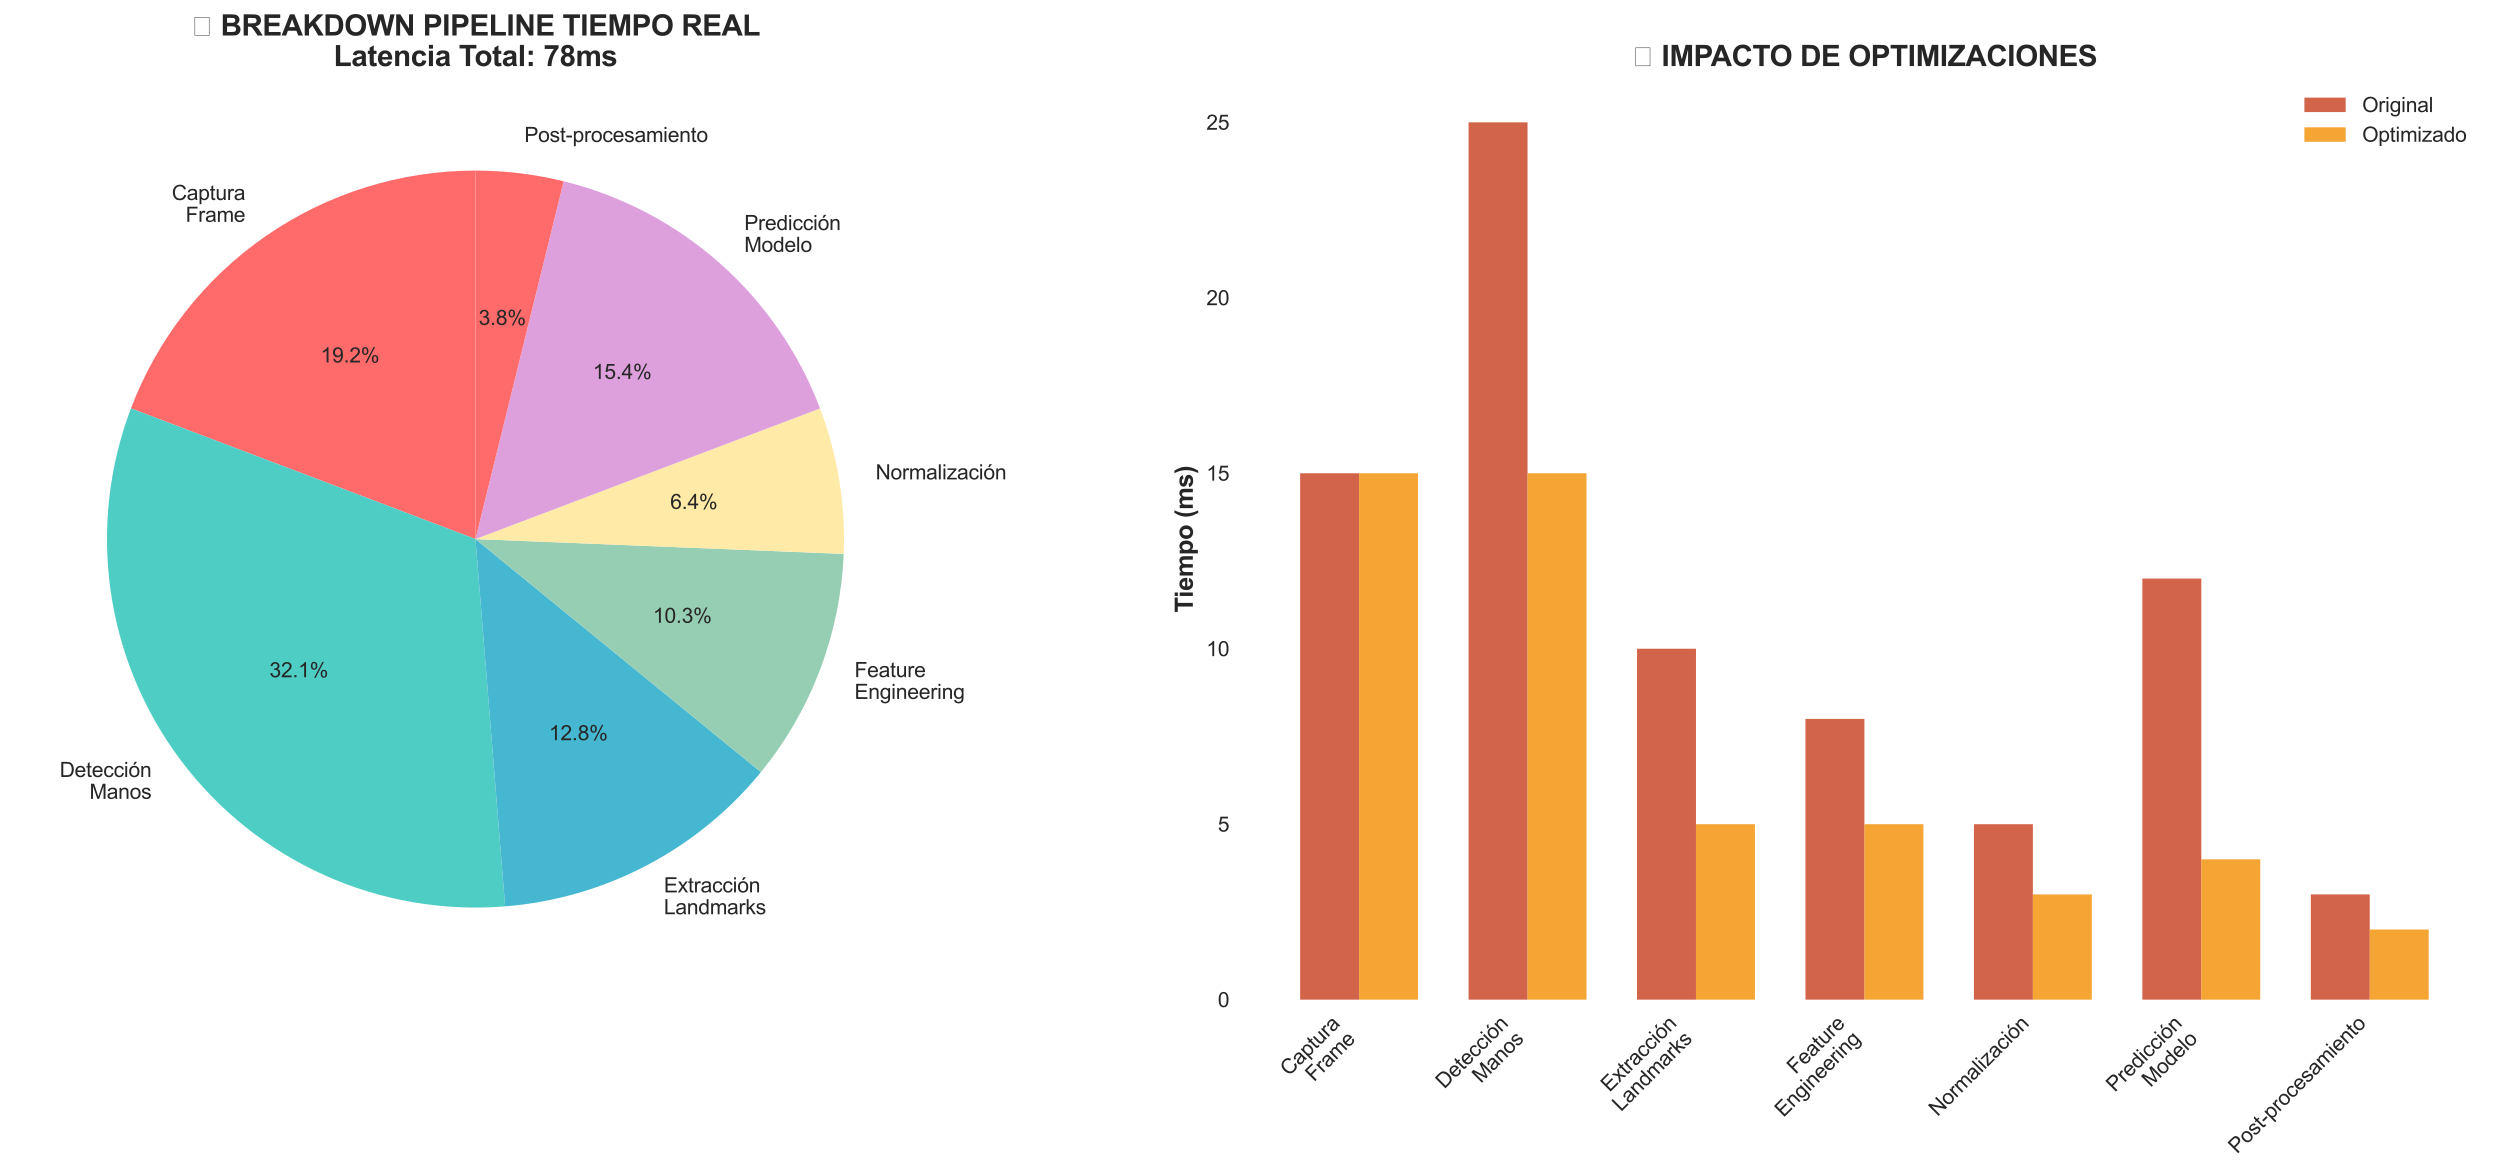 <?xml version="1.0" encoding="utf-8" standalone="no"?>
<!DOCTYPE svg PUBLIC "-//W3C//DTD SVG 1.1//EN"
  "http://www.w3.org/Graphics/SVG/1.1/DTD/svg11.dtd">
<svg xmlns:xlink="http://www.w3.org/1999/xlink" width="1211.237pt" height="567.895pt" viewBox="0 0 1211.237 567.895" xmlns="http://www.w3.org/2000/svg" version="1.1">
 <defs>
  <style type="text/css">*{stroke-linejoin: round; stroke-linecap: butt}</style>
 </defs>
 <g id="figure_1">
  <g id="patch_1">
   <path d="M 0 567.895 
L 1211.237 567.895 
L 1211.237 0 
L 0 0 
z
" style="fill: #ffffff"/>
  </g>
  <g id="axes_1">
   <g id="matplotlib.axis_1"/>
   <g id="matplotlib.axis_2"/>
   <g id="patch_2">
    <path d="M 230.37 82.643 
C 194.145 82.643 158.763 93.668 128.95 114.247 
C 99.137 134.825 76.282 163.998 63.436 197.869 
L 230.37 261.179 
z
" style="fill: #ff6b6b"/>
   </g>
   <g id="patch_3">
    <path d="M 63.436 197.869 
C 52.756 226.031 49.373 256.443 53.605 286.264 
C 57.837 316.084 69.547 344.355 87.641 368.433 
C 105.735 392.512 129.631 411.625 157.097 423.986 
C 184.562 436.348 214.715 441.56 244.736 439.136 
L 230.37 261.179 
z
" style="fill: #4ecdc4"/>
   </g>
   <g id="patch_4">
    <path d="M 244.736 439.136 
C 268.709 437.201 292.045 430.442 313.34 419.265 
C 334.636 408.088 353.455 392.723 368.665 374.093 
L 230.37 261.179 
z
" style="fill: #45b7d1"/>
   </g>
   <g id="patch_5">
    <path d="M 368.665 374.093 
C 380.819 359.208 390.49 342.457 397.304 324.489 
C 404.119 306.521 407.988 287.569 408.762 268.368 
L 230.37 261.179 
z
" style="fill: #96ceb4"/>
   </g>
   <g id="patch_6">
    <path d="M 408.762 268.368 
C 409.245 256.383 408.519 244.379 406.594 232.54 
C 404.67 220.7 401.558 209.085 397.304 197.869 
L 230.37 261.179 
z
" style="fill: #ffeaa7"/>
   </g>
   <g id="patch_7">
    <path d="M 397.304 197.869 
C 387.055 170.845 370.396 146.709 348.762 127.543 
C 327.128 108.377 301.16 94.748 273.097 87.831 
L 230.37 261.179 
z
" style="fill: #dda0dd"/>
   </g>
   <g id="patch_8">
    <path d="M 273.097 87.831 
C 266.113 86.109 259.031 84.812 251.89 83.945 
C 244.75 83.078 237.563 82.643 230.37 82.643 
L 230.37 261.179 
z
" style="fill: #ff6b6b"/>
   </g>
   <g id="text_1">
    <!-- Captura -->
    <g style="fill: #262626" transform="translate(83.235 96.911) scale(0.1 -0.1)">
     <defs>
      <path id="ArialMT-43" d="M 3763 1606 
L 4369 1453 
Q 4178 706 3683 314 
Q 3188 -78 2472 -78 
Q 1731 -78 1267 223 
Q 803 525 561 1097 
Q 319 1669 319 2325 
Q 319 3041 592 3573 
Q 866 4106 1370 4382 
Q 1875 4659 2481 4659 
Q 3169 4659 3637 4309 
Q 4106 3959 4291 3325 
L 3694 3184 
Q 3534 3684 3231 3912 
Q 2928 4141 2469 4141 
Q 1941 4141 1586 3887 
Q 1231 3634 1087 3207 
Q 944 2781 944 2328 
Q 944 1744 1114 1308 
Q 1284 872 1643 656 
Q 2003 441 2422 441 
Q 2931 441 3284 734 
Q 3638 1028 3763 1606 
z
" transform="scale(0.016)"/>
      <path id="ArialMT-61" d="M 2588 409 
Q 2275 144 1986 34 
Q 1697 -75 1366 -75 
Q 819 -75 525 192 
Q 231 459 231 875 
Q 231 1119 342 1320 
Q 453 1522 633 1644 
Q 813 1766 1038 1828 
Q 1203 1872 1538 1913 
Q 2219 1994 2541 2106 
Q 2544 2222 2544 2253 
Q 2544 2597 2384 2738 
Q 2169 2928 1744 2928 
Q 1347 2928 1158 2789 
Q 969 2650 878 2297 
L 328 2372 
Q 403 2725 575 2942 
Q 747 3159 1072 3276 
Q 1397 3394 1825 3394 
Q 2250 3394 2515 3294 
Q 2781 3194 2906 3042 
Q 3031 2891 3081 2659 
Q 3109 2516 3109 2141 
L 3109 1391 
Q 3109 606 3145 398 
Q 3181 191 3288 0 
L 2700 0 
Q 2613 175 2588 409 
z
M 2541 1666 
Q 2234 1541 1622 1453 
Q 1275 1403 1131 1340 
Q 988 1278 909 1158 
Q 831 1038 831 891 
Q 831 666 1001 516 
Q 1172 366 1500 366 
Q 1825 366 2078 508 
Q 2331 650 2450 897 
Q 2541 1088 2541 1459 
L 2541 1666 
z
" transform="scale(0.016)"/>
      <path id="ArialMT-70" d="M 422 -1272 
L 422 3319 
L 934 3319 
L 934 2888 
Q 1116 3141 1344 3267 
Q 1572 3394 1897 3394 
Q 2322 3394 2647 3175 
Q 2972 2956 3137 2557 
Q 3303 2159 3303 1684 
Q 3303 1175 3120 767 
Q 2938 359 2589 142 
Q 2241 -75 1856 -75 
Q 1575 -75 1351 44 
Q 1128 163 984 344 
L 984 -1272 
L 422 -1272 
z
M 931 1641 
Q 931 1000 1190 694 
Q 1450 388 1819 388 
Q 2194 388 2461 705 
Q 2728 1022 2728 1688 
Q 2728 2322 2467 2637 
Q 2206 2953 1844 2953 
Q 1484 2953 1207 2617 
Q 931 2281 931 1641 
z
" transform="scale(0.016)"/>
      <path id="ArialMT-74" d="M 1650 503 
L 1731 6 
Q 1494 -44 1306 -44 
Q 1000 -44 831 53 
Q 663 150 594 308 
Q 525 466 525 972 
L 525 2881 
L 113 2881 
L 113 3319 
L 525 3319 
L 525 4141 
L 1084 4478 
L 1084 3319 
L 1650 3319 
L 1650 2881 
L 1084 2881 
L 1084 941 
Q 1084 700 1114 631 
Q 1144 563 1211 522 
Q 1278 481 1403 481 
Q 1497 481 1650 503 
z
" transform="scale(0.016)"/>
      <path id="ArialMT-75" d="M 2597 0 
L 2597 488 
Q 2209 -75 1544 -75 
Q 1250 -75 995 37 
Q 741 150 617 320 
Q 494 491 444 738 
Q 409 903 409 1263 
L 409 3319 
L 972 3319 
L 972 1478 
Q 972 1038 1006 884 
Q 1059 663 1231 536 
Q 1403 409 1656 409 
Q 1909 409 2131 539 
Q 2353 669 2445 892 
Q 2538 1116 2538 1541 
L 2538 3319 
L 3100 3319 
L 3100 0 
L 2597 0 
z
" transform="scale(0.016)"/>
      <path id="ArialMT-72" d="M 416 0 
L 416 3319 
L 922 3319 
L 922 2816 
Q 1116 3169 1280 3281 
Q 1444 3394 1641 3394 
Q 1925 3394 2219 3213 
L 2025 2691 
Q 1819 2813 1613 2813 
Q 1428 2813 1281 2702 
Q 1134 2591 1072 2394 
Q 978 2094 978 1738 
L 978 0 
L 416 0 
z
" transform="scale(0.016)"/>
     </defs>
     <use xlink:href="#ArialMT-43"/>
     <use xlink:href="#ArialMT-61" transform="translate(72.217 0)"/>
     <use xlink:href="#ArialMT-70" transform="translate(127.832 0)"/>
     <use xlink:href="#ArialMT-74" transform="translate(183.447 0)"/>
     <use xlink:href="#ArialMT-75" transform="translate(211.23 0)"/>
     <use xlink:href="#ArialMT-72" transform="translate(266.846 0)"/>
     <use xlink:href="#ArialMT-61" transform="translate(300.146 0)"/>
    </g>
    <!-- Frame -->
    <g style="fill: #262626" transform="translate(89.919 107.488) scale(0.1 -0.1)">
     <defs>
      <path id="ArialMT-46" d="M 525 0 
L 525 4581 
L 3616 4581 
L 3616 4041 
L 1131 4041 
L 1131 2622 
L 3281 2622 
L 3281 2081 
L 1131 2081 
L 1131 0 
L 525 0 
z
" transform="scale(0.016)"/>
      <path id="ArialMT-6d" d="M 422 0 
L 422 3319 
L 925 3319 
L 925 2853 
Q 1081 3097 1340 3245 
Q 1600 3394 1931 3394 
Q 2300 3394 2536 3241 
Q 2772 3088 2869 2813 
Q 3263 3394 3894 3394 
Q 4388 3394 4653 3120 
Q 4919 2847 4919 2278 
L 4919 0 
L 4359 0 
L 4359 2091 
Q 4359 2428 4304 2576 
Q 4250 2725 4106 2815 
Q 3963 2906 3769 2906 
Q 3419 2906 3187 2673 
Q 2956 2441 2956 1928 
L 2956 0 
L 2394 0 
L 2394 2156 
Q 2394 2531 2256 2718 
Q 2119 2906 1806 2906 
Q 1569 2906 1367 2781 
Q 1166 2656 1075 2415 
Q 984 2175 984 1722 
L 984 0 
L 422 0 
z
" transform="scale(0.016)"/>
      <path id="ArialMT-65" d="M 2694 1069 
L 3275 997 
Q 3138 488 2766 206 
Q 2394 -75 1816 -75 
Q 1088 -75 661 373 
Q 234 822 234 1631 
Q 234 2469 665 2931 
Q 1097 3394 1784 3394 
Q 2450 3394 2872 2941 
Q 3294 2488 3294 1666 
Q 3294 1616 3291 1516 
L 816 1516 
Q 847 969 1125 678 
Q 1403 388 1819 388 
Q 2128 388 2347 550 
Q 2566 713 2694 1069 
z
M 847 1978 
L 2700 1978 
Q 2663 2397 2488 2606 
Q 2219 2931 1791 2931 
Q 1403 2931 1139 2672 
Q 875 2413 847 1978 
z
" transform="scale(0.016)"/>
     </defs>
     <use xlink:href="#ArialMT-46"/>
     <use xlink:href="#ArialMT-72" transform="translate(61.084 0)"/>
     <use xlink:href="#ArialMT-61" transform="translate(94.385 0)"/>
     <use xlink:href="#ArialMT-6d" transform="translate(150 0)"/>
     <use xlink:href="#ArialMT-65" transform="translate(233.301 0)"/>
    </g>
   </g>
   <g id="text_2">
    <!-- 19.2% -->
    <g style="fill: #262626" transform="translate(155.342 175.605) scale(0.1 -0.1)">
     <defs>
      <path id="ArialMT-31" d="M 2384 0 
L 1822 0 
L 1822 3584 
Q 1619 3391 1289 3197 
Q 959 3003 697 2906 
L 697 3450 
Q 1169 3672 1522 3987 
Q 1875 4303 2022 4600 
L 2384 4600 
L 2384 0 
z
" transform="scale(0.016)"/>
      <path id="ArialMT-39" d="M 350 1059 
L 891 1109 
Q 959 728 1153 556 
Q 1347 384 1650 384 
Q 1909 384 2104 503 
Q 2300 622 2425 820 
Q 2550 1019 2634 1356 
Q 2719 1694 2719 2044 
Q 2719 2081 2716 2156 
Q 2547 1888 2255 1720 
Q 1963 1553 1622 1553 
Q 1053 1553 659 1965 
Q 266 2378 266 3053 
Q 266 3750 677 4175 
Q 1088 4600 1706 4600 
Q 2153 4600 2523 4359 
Q 2894 4119 3086 3673 
Q 3278 3228 3278 2384 
Q 3278 1506 3087 986 
Q 2897 466 2520 194 
Q 2144 -78 1638 -78 
Q 1100 -78 759 220 
Q 419 519 350 1059 
z
M 2653 3081 
Q 2653 3566 2395 3850 
Q 2138 4134 1775 4134 
Q 1400 4134 1122 3828 
Q 844 3522 844 3034 
Q 844 2597 1108 2323 
Q 1372 2050 1759 2050 
Q 2150 2050 2401 2323 
Q 2653 2597 2653 3081 
z
" transform="scale(0.016)"/>
      <path id="ArialMT-2e" d="M 581 0 
L 581 641 
L 1222 641 
L 1222 0 
L 581 0 
z
" transform="scale(0.016)"/>
      <path id="ArialMT-32" d="M 3222 541 
L 3222 0 
L 194 0 
Q 188 203 259 391 
Q 375 700 629 1000 
Q 884 1300 1366 1694 
Q 2113 2306 2375 2664 
Q 2638 3022 2638 3341 
Q 2638 3675 2398 3904 
Q 2159 4134 1775 4134 
Q 1369 4134 1125 3890 
Q 881 3647 878 3216 
L 300 3275 
Q 359 3922 746 4261 
Q 1134 4600 1788 4600 
Q 2447 4600 2831 4234 
Q 3216 3869 3216 3328 
Q 3216 3053 3103 2787 
Q 2991 2522 2730 2228 
Q 2469 1934 1863 1422 
Q 1356 997 1212 845 
Q 1069 694 975 541 
L 3222 541 
z
" transform="scale(0.016)"/>
      <path id="ArialMT-25" d="M 372 3481 
Q 372 3972 619 4315 
Q 866 4659 1334 4659 
Q 1766 4659 2048 4351 
Q 2331 4044 2331 3447 
Q 2331 2866 2045 2552 
Q 1759 2238 1341 2238 
Q 925 2238 648 2547 
Q 372 2856 372 3481 
z
M 1350 4272 
Q 1141 4272 1002 4090 
Q 863 3909 863 3425 
Q 863 2984 1003 2804 
Q 1144 2625 1350 2625 
Q 1563 2625 1702 2806 
Q 1841 2988 1841 3469 
Q 1841 3913 1700 4092 
Q 1559 4272 1350 4272 
z
M 1353 -169 
L 3859 4659 
L 4316 4659 
L 1819 -169 
L 1353 -169 
z
M 3334 1075 
Q 3334 1569 3581 1911 
Q 3828 2253 4300 2253 
Q 4731 2253 5014 1945 
Q 5297 1638 5297 1041 
Q 5297 459 5011 145 
Q 4725 -169 4303 -169 
Q 3888 -169 3611 142 
Q 3334 453 3334 1075 
z
M 4316 1866 
Q 4103 1866 3964 1684 
Q 3825 1503 3825 1019 
Q 3825 581 3965 400 
Q 4106 219 4313 219 
Q 4528 219 4667 400 
Q 4806 581 4806 1063 
Q 4806 1506 4665 1686 
Q 4525 1866 4316 1866 
z
" transform="scale(0.016)"/>
     </defs>
     <use xlink:href="#ArialMT-31"/>
     <use xlink:href="#ArialMT-39" transform="translate(55.615 0)"/>
     <use xlink:href="#ArialMT-2e" transform="translate(111.23 0)"/>
     <use xlink:href="#ArialMT-32" transform="translate(139.014 0)"/>
     <use xlink:href="#ArialMT-25" transform="translate(194.629 0)"/>
    </g>
   </g>
   <g id="text_3">
    <!-- Detección -->
    <g style="fill: #262626" transform="translate(28.902 376.455) scale(0.1 -0.1)">
     <defs>
      <path id="ArialMT-44" d="M 494 0 
L 494 4581 
L 2072 4581 
Q 2606 4581 2888 4516 
Q 3281 4425 3559 4188 
Q 3922 3881 4101 3404 
Q 4281 2928 4281 2316 
Q 4281 1794 4159 1391 
Q 4038 988 3847 723 
Q 3656 459 3429 307 
Q 3203 156 2883 78 
Q 2563 0 2147 0 
L 494 0 
z
M 1100 541 
L 2078 541 
Q 2531 541 2789 625 
Q 3047 709 3200 863 
Q 3416 1078 3536 1442 
Q 3656 1806 3656 2325 
Q 3656 3044 3420 3430 
Q 3184 3816 2847 3947 
Q 2603 4041 2063 4041 
L 1100 4041 
L 1100 541 
z
" transform="scale(0.016)"/>
      <path id="ArialMT-63" d="M 2588 1216 
L 3141 1144 
Q 3050 572 2676 248 
Q 2303 -75 1759 -75 
Q 1078 -75 664 370 
Q 250 816 250 1647 
Q 250 2184 428 2587 
Q 606 2991 970 3192 
Q 1334 3394 1763 3394 
Q 2303 3394 2647 3120 
Q 2991 2847 3088 2344 
L 2541 2259 
Q 2463 2594 2264 2762 
Q 2066 2931 1784 2931 
Q 1359 2931 1093 2626 
Q 828 2322 828 1663 
Q 828 994 1084 691 
Q 1341 388 1753 388 
Q 2084 388 2306 591 
Q 2528 794 2588 1216 
z
" transform="scale(0.016)"/>
      <path id="ArialMT-69" d="M 425 3934 
L 425 4581 
L 988 4581 
L 988 3934 
L 425 3934 
z
M 425 0 
L 425 3319 
L 988 3319 
L 988 0 
L 425 0 
z
" transform="scale(0.016)"/>
      <path id="ArialMT-f3" d="M 213 1659 
Q 213 2581 725 3025 
Q 1153 3394 1769 3394 
Q 2453 3394 2887 2945 
Q 3322 2497 3322 1706 
Q 3322 1066 3130 698 
Q 2938 331 2570 128 
Q 2203 -75 1769 -75 
Q 1072 -75 642 372 
Q 213 819 213 1659 
z
M 791 1659 
Q 791 1022 1069 705 
Q 1347 388 1769 388 
Q 2188 388 2466 706 
Q 2744 1025 2744 1678 
Q 2744 2294 2464 2611 
Q 2184 2928 1769 2928 
Q 1347 2928 1069 2612 
Q 791 2297 791 1659 
z
M 1454 3731 
L 1869 4606 
L 2607 4606 
L 1919 3731 
L 1454 3731 
z
" transform="scale(0.016)"/>
      <path id="ArialMT-6e" d="M 422 0 
L 422 3319 
L 928 3319 
L 928 2847 
Q 1294 3394 1984 3394 
Q 2284 3394 2536 3286 
Q 2788 3178 2913 3003 
Q 3038 2828 3088 2588 
Q 3119 2431 3119 2041 
L 3119 0 
L 2556 0 
L 2556 2019 
Q 2556 2363 2490 2533 
Q 2425 2703 2258 2804 
Q 2091 2906 1866 2906 
Q 1506 2906 1245 2678 
Q 984 2450 984 1813 
L 984 0 
L 422 0 
z
" transform="scale(0.016)"/>
     </defs>
     <use xlink:href="#ArialMT-44"/>
     <use xlink:href="#ArialMT-65" transform="translate(72.217 0)"/>
     <use xlink:href="#ArialMT-74" transform="translate(127.832 0)"/>
     <use xlink:href="#ArialMT-65" transform="translate(155.615 0)"/>
     <use xlink:href="#ArialMT-63" transform="translate(211.23 0)"/>
     <use xlink:href="#ArialMT-63" transform="translate(261.23 0)"/>
     <use xlink:href="#ArialMT-69" transform="translate(311.23 0)"/>
     <use xlink:href="#ArialMT-f3" transform="translate(333.447 0)"/>
     <use xlink:href="#ArialMT-6e" transform="translate(389.062 0)"/>
    </g>
    <!-- Manos -->
    <g style="fill: #262626" transform="translate(43.355 387.032) scale(0.1 -0.1)">
     <defs>
      <path id="ArialMT-4d" d="M 475 0 
L 475 4581 
L 1388 4581 
L 2472 1338 
Q 2622 884 2691 659 
Q 2769 909 2934 1394 
L 4031 4581 
L 4847 4581 
L 4847 0 
L 4263 0 
L 4263 3834 
L 2931 0 
L 2384 0 
L 1059 3900 
L 1059 0 
L 475 0 
z
" transform="scale(0.016)"/>
      <path id="ArialMT-6f" d="M 213 1659 
Q 213 2581 725 3025 
Q 1153 3394 1769 3394 
Q 2453 3394 2887 2945 
Q 3322 2497 3322 1706 
Q 3322 1066 3130 698 
Q 2938 331 2570 128 
Q 2203 -75 1769 -75 
Q 1072 -75 642 372 
Q 213 819 213 1659 
z
M 791 1659 
Q 791 1022 1069 705 
Q 1347 388 1769 388 
Q 2188 388 2466 706 
Q 2744 1025 2744 1678 
Q 2744 2294 2464 2611 
Q 2184 2928 1769 2928 
Q 1347 2928 1069 2612 
Q 791 2297 791 1659 
z
" transform="scale(0.016)"/>
      <path id="ArialMT-73" d="M 197 991 
L 753 1078 
Q 800 744 1014 566 
Q 1228 388 1613 388 
Q 2000 388 2187 545 
Q 2375 703 2375 916 
Q 2375 1106 2209 1216 
Q 2094 1291 1634 1406 
Q 1016 1563 777 1677 
Q 538 1791 414 1992 
Q 291 2194 291 2438 
Q 291 2659 392 2848 
Q 494 3038 669 3163 
Q 800 3259 1026 3326 
Q 1253 3394 1513 3394 
Q 1903 3394 2198 3281 
Q 2494 3169 2634 2976 
Q 2775 2784 2828 2463 
L 2278 2388 
Q 2241 2644 2061 2787 
Q 1881 2931 1553 2931 
Q 1166 2931 1000 2803 
Q 834 2675 834 2503 
Q 834 2394 903 2306 
Q 972 2216 1119 2156 
Q 1203 2125 1616 2013 
Q 2213 1853 2448 1751 
Q 2684 1650 2818 1456 
Q 2953 1263 2953 975 
Q 2953 694 2789 445 
Q 2625 197 2315 61 
Q 2006 -75 1616 -75 
Q 969 -75 630 194 
Q 291 463 197 991 
z
" transform="scale(0.016)"/>
     </defs>
     <use xlink:href="#ArialMT-4d"/>
     <use xlink:href="#ArialMT-61" transform="translate(83.301 0)"/>
     <use xlink:href="#ArialMT-6e" transform="translate(138.916 0)"/>
     <use xlink:href="#ArialMT-6f" transform="translate(194.531 0)"/>
     <use xlink:href="#ArialMT-73" transform="translate(250.146 0)"/>
    </g>
   </g>
   <g id="text_4">
    <!-- 32.1% -->
    <g style="fill: #262626" transform="translate(130.556 328.117) scale(0.1 -0.1)">
     <defs>
      <path id="ArialMT-33" d="M 269 1209 
L 831 1284 
Q 928 806 1161 595 
Q 1394 384 1728 384 
Q 2125 384 2398 659 
Q 2672 934 2672 1341 
Q 2672 1728 2419 1979 
Q 2166 2231 1775 2231 
Q 1616 2231 1378 2169 
L 1441 2663 
Q 1497 2656 1531 2656 
Q 1891 2656 2178 2843 
Q 2466 3031 2466 3422 
Q 2466 3731 2256 3934 
Q 2047 4138 1716 4138 
Q 1388 4138 1169 3931 
Q 950 3725 888 3313 
L 325 3413 
Q 428 3978 793 4289 
Q 1159 4600 1703 4600 
Q 2078 4600 2393 4439 
Q 2709 4278 2876 4000 
Q 3044 3722 3044 3409 
Q 3044 3113 2884 2869 
Q 2725 2625 2413 2481 
Q 2819 2388 3044 2092 
Q 3269 1797 3269 1353 
Q 3269 753 2831 336 
Q 2394 -81 1725 -81 
Q 1122 -81 723 278 
Q 325 638 269 1209 
z
" transform="scale(0.016)"/>
     </defs>
     <use xlink:href="#ArialMT-33"/>
     <use xlink:href="#ArialMT-32" transform="translate(55.615 0)"/>
     <use xlink:href="#ArialMT-2e" transform="translate(111.23 0)"/>
     <use xlink:href="#ArialMT-31" transform="translate(139.014 0)"/>
     <use xlink:href="#ArialMT-25" transform="translate(194.629 0)"/>
    </g>
   </g>
   <g id="text_5">
    <!-- Extracción -->
    <g style="fill: #262626" transform="translate(321.637 432.37) scale(0.1 -0.1)">
     <defs>
      <path id="ArialMT-45" d="M 506 0 
L 506 4581 
L 3819 4581 
L 3819 4041 
L 1113 4041 
L 1113 2638 
L 3647 2638 
L 3647 2100 
L 1113 2100 
L 1113 541 
L 3925 541 
L 3925 0 
L 506 0 
z
" transform="scale(0.016)"/>
      <path id="ArialMT-78" d="M 47 0 
L 1259 1725 
L 138 3319 
L 841 3319 
L 1350 2541 
Q 1494 2319 1581 2169 
Q 1719 2375 1834 2534 
L 2394 3319 
L 3066 3319 
L 1919 1756 
L 3153 0 
L 2463 0 
L 1781 1031 
L 1600 1309 
L 728 0 
L 47 0 
z
" transform="scale(0.016)"/>
     </defs>
     <use xlink:href="#ArialMT-45"/>
     <use xlink:href="#ArialMT-78" transform="translate(66.699 0)"/>
     <use xlink:href="#ArialMT-74" transform="translate(116.699 0)"/>
     <use xlink:href="#ArialMT-72" transform="translate(144.482 0)"/>
     <use xlink:href="#ArialMT-61" transform="translate(177.783 0)"/>
     <use xlink:href="#ArialMT-63" transform="translate(233.398 0)"/>
     <use xlink:href="#ArialMT-63" transform="translate(283.398 0)"/>
     <use xlink:href="#ArialMT-69" transform="translate(333.398 0)"/>
     <use xlink:href="#ArialMT-f3" transform="translate(355.615 0)"/>
     <use xlink:href="#ArialMT-6e" transform="translate(411.23 0)"/>
    </g>
    <!-- Landmarks -->
    <g style="fill: #262626" transform="translate(321.637 442.947) scale(0.1 -0.1)">
     <defs>
      <path id="ArialMT-4c" d="M 469 0 
L 469 4581 
L 1075 4581 
L 1075 541 
L 3331 541 
L 3331 0 
L 469 0 
z
" transform="scale(0.016)"/>
      <path id="ArialMT-64" d="M 2575 0 
L 2575 419 
Q 2259 -75 1647 -75 
Q 1250 -75 917 144 
Q 584 363 401 755 
Q 219 1147 219 1656 
Q 219 2153 384 2558 
Q 550 2963 881 3178 
Q 1213 3394 1622 3394 
Q 1922 3394 2156 3267 
Q 2391 3141 2538 2938 
L 2538 4581 
L 3097 4581 
L 3097 0 
L 2575 0 
z
M 797 1656 
Q 797 1019 1065 703 
Q 1334 388 1700 388 
Q 2069 388 2326 689 
Q 2584 991 2584 1609 
Q 2584 2291 2321 2609 
Q 2059 2928 1675 2928 
Q 1300 2928 1048 2622 
Q 797 2316 797 1656 
z
" transform="scale(0.016)"/>
      <path id="ArialMT-6b" d="M 425 0 
L 425 4581 
L 988 4581 
L 988 1969 
L 2319 3319 
L 3047 3319 
L 1778 2088 
L 3175 0 
L 2481 0 
L 1384 1697 
L 988 1316 
L 988 0 
L 425 0 
z
" transform="scale(0.016)"/>
     </defs>
     <use xlink:href="#ArialMT-4c"/>
     <use xlink:href="#ArialMT-61" transform="translate(55.615 0)"/>
     <use xlink:href="#ArialMT-6e" transform="translate(111.23 0)"/>
     <use xlink:href="#ArialMT-64" transform="translate(166.846 0)"/>
     <use xlink:href="#ArialMT-6d" transform="translate(222.461 0)"/>
     <use xlink:href="#ArialMT-61" transform="translate(305.762 0)"/>
     <use xlink:href="#ArialMT-72" transform="translate(361.377 0)"/>
     <use xlink:href="#ArialMT-6b" transform="translate(394.678 0)"/>
     <use xlink:href="#ArialMT-73" transform="translate(444.678 0)"/>
    </g>
   </g>
   <g id="text_6">
    <!-- 12.8% -->
    <g style="fill: #262626" transform="translate(265.976 358.616) scale(0.1 -0.1)">
     <defs>
      <path id="ArialMT-38" d="M 1131 2484 
Q 781 2613 612 2850 
Q 444 3088 444 3419 
Q 444 3919 803 4259 
Q 1163 4600 1759 4600 
Q 2359 4600 2725 4251 
Q 3091 3903 3091 3403 
Q 3091 3084 2923 2848 
Q 2756 2613 2416 2484 
Q 2838 2347 3058 2040 
Q 3278 1734 3278 1309 
Q 3278 722 2862 322 
Q 2447 -78 1769 -78 
Q 1091 -78 675 323 
Q 259 725 259 1325 
Q 259 1772 486 2073 
Q 713 2375 1131 2484 
z
M 1019 3438 
Q 1019 3113 1228 2906 
Q 1438 2700 1772 2700 
Q 2097 2700 2305 2904 
Q 2513 3109 2513 3406 
Q 2513 3716 2298 3927 
Q 2084 4138 1766 4138 
Q 1444 4138 1231 3931 
Q 1019 3725 1019 3438 
z
M 838 1322 
Q 838 1081 952 856 
Q 1066 631 1291 507 
Q 1516 384 1775 384 
Q 2178 384 2440 643 
Q 2703 903 2703 1303 
Q 2703 1709 2433 1975 
Q 2163 2241 1756 2241 
Q 1359 2241 1098 1978 
Q 838 1716 838 1322 
z
" transform="scale(0.016)"/>
     </defs>
     <use xlink:href="#ArialMT-31"/>
     <use xlink:href="#ArialMT-32" transform="translate(55.615 0)"/>
     <use xlink:href="#ArialMT-2e" transform="translate(111.23 0)"/>
     <use xlink:href="#ArialMT-38" transform="translate(139.014 0)"/>
     <use xlink:href="#ArialMT-25" transform="translate(194.629 0)"/>
    </g>
   </g>
   <g id="text_7">
    <!-- Feature -->
    <g style="fill: #262626" transform="translate(413.998 328.058) scale(0.1 -0.1)">
     <use xlink:href="#ArialMT-46"/>
     <use xlink:href="#ArialMT-65" transform="translate(61.084 0)"/>
     <use xlink:href="#ArialMT-61" transform="translate(116.699 0)"/>
     <use xlink:href="#ArialMT-74" transform="translate(172.314 0)"/>
     <use xlink:href="#ArialMT-75" transform="translate(200.098 0)"/>
     <use xlink:href="#ArialMT-72" transform="translate(255.713 0)"/>
     <use xlink:href="#ArialMT-65" transform="translate(289.014 0)"/>
    </g>
    <!-- Engineering -->
    <g style="fill: #262626" transform="translate(413.998 338.635) scale(0.1 -0.1)">
     <defs>
      <path id="ArialMT-67" d="M 319 -275 
L 866 -356 
Q 900 -609 1056 -725 
Q 1266 -881 1628 -881 
Q 2019 -881 2231 -725 
Q 2444 -569 2519 -288 
Q 2563 -116 2559 434 
Q 2191 0 1641 0 
Q 956 0 581 494 
Q 206 988 206 1678 
Q 206 2153 378 2554 
Q 550 2956 876 3175 
Q 1203 3394 1644 3394 
Q 2231 3394 2613 2919 
L 2613 3319 
L 3131 3319 
L 3131 450 
Q 3131 -325 2973 -648 
Q 2816 -972 2473 -1159 
Q 2131 -1347 1631 -1347 
Q 1038 -1347 672 -1080 
Q 306 -813 319 -275 
z
M 784 1719 
Q 784 1066 1043 766 
Q 1303 466 1694 466 
Q 2081 466 2343 764 
Q 2606 1063 2606 1700 
Q 2606 2309 2336 2618 
Q 2066 2928 1684 2928 
Q 1309 2928 1046 2623 
Q 784 2319 784 1719 
z
" transform="scale(0.016)"/>
     </defs>
     <use xlink:href="#ArialMT-45"/>
     <use xlink:href="#ArialMT-6e" transform="translate(66.699 0)"/>
     <use xlink:href="#ArialMT-67" transform="translate(122.314 0)"/>
     <use xlink:href="#ArialMT-69" transform="translate(177.93 0)"/>
     <use xlink:href="#ArialMT-6e" transform="translate(200.146 0)"/>
     <use xlink:href="#ArialMT-65" transform="translate(255.762 0)"/>
     <use xlink:href="#ArialMT-65" transform="translate(311.377 0)"/>
     <use xlink:href="#ArialMT-72" transform="translate(366.992 0)"/>
     <use xlink:href="#ArialMT-69" transform="translate(400.293 0)"/>
     <use xlink:href="#ArialMT-6e" transform="translate(422.51 0)"/>
     <use xlink:href="#ArialMT-67" transform="translate(478.125 0)"/>
    </g>
   </g>
   <g id="text_8">
    <!-- 10.3% -->
    <g style="fill: #262626" transform="translate(316.354 301.75) scale(0.1 -0.1)">
     <defs>
      <path id="ArialMT-30" d="M 266 2259 
Q 266 3072 433 3567 
Q 600 4063 929 4331 
Q 1259 4600 1759 4600 
Q 2128 4600 2406 4451 
Q 2684 4303 2865 4023 
Q 3047 3744 3150 3342 
Q 3253 2941 3253 2259 
Q 3253 1453 3087 958 
Q 2922 463 2592 192 
Q 2263 -78 1759 -78 
Q 1097 -78 719 397 
Q 266 969 266 2259 
z
M 844 2259 
Q 844 1131 1108 757 
Q 1372 384 1759 384 
Q 2147 384 2411 759 
Q 2675 1134 2675 2259 
Q 2675 3391 2411 3762 
Q 2147 4134 1753 4134 
Q 1366 4134 1134 3806 
Q 844 3388 844 2259 
z
" transform="scale(0.016)"/>
     </defs>
     <use xlink:href="#ArialMT-31"/>
     <use xlink:href="#ArialMT-30" transform="translate(55.615 0)"/>
     <use xlink:href="#ArialMT-2e" transform="translate(111.23 0)"/>
     <use xlink:href="#ArialMT-33" transform="translate(139.014 0)"/>
     <use xlink:href="#ArialMT-25" transform="translate(194.629 0)"/>
    </g>
   </g>
   <g id="text_9">
    <!-- Normalización -->
    <g style="fill: #262626" transform="translate(424.217 232.261) scale(0.1 -0.1)">
     <defs>
      <path id="ArialMT-4e" d="M 488 0 
L 488 4581 
L 1109 4581 
L 3516 984 
L 3516 4581 
L 4097 4581 
L 4097 0 
L 3475 0 
L 1069 3600 
L 1069 0 
L 488 0 
z
" transform="scale(0.016)"/>
      <path id="ArialMT-6c" d="M 409 0 
L 409 4581 
L 972 4581 
L 972 0 
L 409 0 
z
" transform="scale(0.016)"/>
      <path id="ArialMT-7a" d="M 125 0 
L 125 456 
L 2238 2881 
Q 1878 2863 1603 2863 
L 250 2863 
L 250 3319 
L 2963 3319 
L 2963 2947 
L 1166 841 
L 819 456 
Q 1197 484 1528 484 
L 3063 484 
L 3063 0 
L 125 0 
z
" transform="scale(0.016)"/>
     </defs>
     <use xlink:href="#ArialMT-4e"/>
     <use xlink:href="#ArialMT-6f" transform="translate(72.217 0)"/>
     <use xlink:href="#ArialMT-72" transform="translate(127.832 0)"/>
     <use xlink:href="#ArialMT-6d" transform="translate(161.133 0)"/>
     <use xlink:href="#ArialMT-61" transform="translate(244.434 0)"/>
     <use xlink:href="#ArialMT-6c" transform="translate(300.049 0)"/>
     <use xlink:href="#ArialMT-69" transform="translate(322.266 0)"/>
     <use xlink:href="#ArialMT-7a" transform="translate(344.482 0)"/>
     <use xlink:href="#ArialMT-61" transform="translate(394.482 0)"/>
     <use xlink:href="#ArialMT-63" transform="translate(450.098 0)"/>
     <use xlink:href="#ArialMT-69" transform="translate(500.098 0)"/>
     <use xlink:href="#ArialMT-f3" transform="translate(522.314 0)"/>
     <use xlink:href="#ArialMT-6e" transform="translate(577.93 0)"/>
    </g>
   </g>
   <g id="text_10">
    <!-- 6.4% -->
    <g style="fill: #262626" transform="translate(324.709 246.581) scale(0.1 -0.1)">
     <defs>
      <path id="ArialMT-36" d="M 3184 3459 
L 2625 3416 
Q 2550 3747 2413 3897 
Q 2184 4138 1850 4138 
Q 1581 4138 1378 3988 
Q 1113 3794 959 3422 
Q 806 3050 800 2363 
Q 1003 2672 1297 2822 
Q 1591 2972 1913 2972 
Q 2475 2972 2870 2558 
Q 3266 2144 3266 1488 
Q 3266 1056 3080 686 
Q 2894 316 2569 119 
Q 2244 -78 1831 -78 
Q 1128 -78 684 439 
Q 241 956 241 2144 
Q 241 3472 731 4075 
Q 1159 4600 1884 4600 
Q 2425 4600 2770 4297 
Q 3116 3994 3184 3459 
z
M 888 1484 
Q 888 1194 1011 928 
Q 1134 663 1356 523 
Q 1578 384 1822 384 
Q 2178 384 2434 671 
Q 2691 959 2691 1453 
Q 2691 1928 2437 2201 
Q 2184 2475 1800 2475 
Q 1419 2475 1153 2201 
Q 888 1928 888 1484 
z
" transform="scale(0.016)"/>
      <path id="ArialMT-34" d="M 2069 0 
L 2069 1097 
L 81 1097 
L 81 1613 
L 2172 4581 
L 2631 4581 
L 2631 1613 
L 3250 1613 
L 3250 1097 
L 2631 1097 
L 2631 0 
L 2069 0 
z
M 2069 1613 
L 2069 3678 
L 634 1613 
L 2069 1613 
z
" transform="scale(0.016)"/>
     </defs>
     <use xlink:href="#ArialMT-36"/>
     <use xlink:href="#ArialMT-2e" transform="translate(55.615 0)"/>
     <use xlink:href="#ArialMT-34" transform="translate(83.398 0)"/>
     <use xlink:href="#ArialMT-25" transform="translate(139.014 0)"/>
    </g>
   </g>
   <g id="text_11">
    <!-- Predicción -->
    <g style="fill: #262626" transform="translate(360.601 111.476) scale(0.1 -0.1)">
     <defs>
      <path id="ArialMT-50" d="M 494 0 
L 494 4581 
L 2222 4581 
Q 2678 4581 2919 4538 
Q 3256 4481 3484 4323 
Q 3713 4166 3852 3881 
Q 3991 3597 3991 3256 
Q 3991 2672 3619 2267 
Q 3247 1863 2275 1863 
L 1100 1863 
L 1100 0 
L 494 0 
z
M 1100 2403 
L 2284 2403 
Q 2872 2403 3119 2622 
Q 3366 2841 3366 3238 
Q 3366 3525 3220 3729 
Q 3075 3934 2838 4000 
Q 2684 4041 2272 4041 
L 1100 4041 
L 1100 2403 
z
" transform="scale(0.016)"/>
     </defs>
     <use xlink:href="#ArialMT-50"/>
     <use xlink:href="#ArialMT-72" transform="translate(66.699 0)"/>
     <use xlink:href="#ArialMT-65" transform="translate(100 0)"/>
     <use xlink:href="#ArialMT-64" transform="translate(155.615 0)"/>
     <use xlink:href="#ArialMT-69" transform="translate(211.23 0)"/>
     <use xlink:href="#ArialMT-63" transform="translate(233.447 0)"/>
     <use xlink:href="#ArialMT-63" transform="translate(283.447 0)"/>
     <use xlink:href="#ArialMT-69" transform="translate(333.447 0)"/>
     <use xlink:href="#ArialMT-f3" transform="translate(355.664 0)"/>
     <use xlink:href="#ArialMT-6e" transform="translate(411.279 0)"/>
    </g>
    <!-- Modelo -->
    <g style="fill: #262626" transform="translate(360.601 122.053) scale(0.1 -0.1)">
     <use xlink:href="#ArialMT-4d"/>
     <use xlink:href="#ArialMT-6f" transform="translate(83.301 0)"/>
     <use xlink:href="#ArialMT-64" transform="translate(138.916 0)"/>
     <use xlink:href="#ArialMT-65" transform="translate(194.531 0)"/>
     <use xlink:href="#ArialMT-6c" transform="translate(250.146 0)"/>
     <use xlink:href="#ArialMT-6f" transform="translate(272.363 0)"/>
    </g>
   </g>
   <g id="text_12">
    <!-- 15.4% -->
    <g style="fill: #262626" transform="translate(287.228 183.582) scale(0.1 -0.1)">
     <defs>
      <path id="ArialMT-35" d="M 266 1200 
L 856 1250 
Q 922 819 1161 601 
Q 1400 384 1738 384 
Q 2144 384 2425 690 
Q 2706 997 2706 1503 
Q 2706 1984 2436 2262 
Q 2166 2541 1728 2541 
Q 1456 2541 1237 2417 
Q 1019 2294 894 2097 
L 366 2166 
L 809 4519 
L 3088 4519 
L 3088 3981 
L 1259 3981 
L 1013 2750 
Q 1425 3038 1878 3038 
Q 2478 3038 2890 2622 
Q 3303 2206 3303 1553 
Q 3303 931 2941 478 
Q 2500 -78 1738 -78 
Q 1113 -78 717 272 
Q 322 622 266 1200 
z
" transform="scale(0.016)"/>
     </defs>
     <use xlink:href="#ArialMT-31"/>
     <use xlink:href="#ArialMT-35" transform="translate(55.615 0)"/>
     <use xlink:href="#ArialMT-2e" transform="translate(111.23 0)"/>
     <use xlink:href="#ArialMT-34" transform="translate(139.014 0)"/>
     <use xlink:href="#ArialMT-25" transform="translate(194.629 0)"/>
    </g>
   </g>
   <g id="text_13">
    <!-- Post-procesamiento -->
    <g style="fill: #262626" transform="translate(254.042 68.806) scale(0.1 -0.1)">
     <defs>
      <path id="ArialMT-2d" d="M 203 1375 
L 203 1941 
L 1931 1941 
L 1931 1375 
L 203 1375 
z
" transform="scale(0.016)"/>
     </defs>
     <use xlink:href="#ArialMT-50"/>
     <use xlink:href="#ArialMT-6f" transform="translate(66.699 0)"/>
     <use xlink:href="#ArialMT-73" transform="translate(122.314 0)"/>
     <use xlink:href="#ArialMT-74" transform="translate(172.314 0)"/>
     <use xlink:href="#ArialMT-2d" transform="translate(200.098 0)"/>
     <use xlink:href="#ArialMT-70" transform="translate(233.398 0)"/>
     <use xlink:href="#ArialMT-72" transform="translate(289.014 0)"/>
     <use xlink:href="#ArialMT-6f" transform="translate(322.314 0)"/>
     <use xlink:href="#ArialMT-63" transform="translate(377.93 0)"/>
     <use xlink:href="#ArialMT-65" transform="translate(427.93 0)"/>
     <use xlink:href="#ArialMT-73" transform="translate(483.545 0)"/>
     <use xlink:href="#ArialMT-61" transform="translate(533.545 0)"/>
     <use xlink:href="#ArialMT-6d" transform="translate(589.16 0)"/>
     <use xlink:href="#ArialMT-69" transform="translate(672.461 0)"/>
     <use xlink:href="#ArialMT-65" transform="translate(694.678 0)"/>
     <use xlink:href="#ArialMT-6e" transform="translate(750.293 0)"/>
     <use xlink:href="#ArialMT-74" transform="translate(805.908 0)"/>
     <use xlink:href="#ArialMT-6f" transform="translate(833.691 0)"/>
    </g>
   </g>
   <g id="text_14">
    <!-- 3.8% -->
    <g style="fill: #262626" transform="translate(231.886 157.424) scale(0.1 -0.1)">
     <use xlink:href="#ArialMT-33"/>
     <use xlink:href="#ArialMT-2e" transform="translate(55.615 0)"/>
     <use xlink:href="#ArialMT-38" transform="translate(83.398 0)"/>
     <use xlink:href="#ArialMT-25" transform="translate(139.014 0)"/>
    </g>
   </g>
   <g id="text_15">
    <!-- ⚡ BREAKDOWN PIPELINE TIEMPO REAL -->
    <g style="fill: #262626" transform="translate(92.502 17.221) scale(0.14 -0.14)">
     <defs>
      <path id="Arial-BoldMT-26a1" d="M 800 0 
L 800 4000 
L 4000 4000 
L 4000 0 
L 800 0 
z
M 900 100 
L 3900 100 
L 3900 3900 
L 900 3900 
L 900 100 
z
" transform="scale(0.016)"/>
      <path id="Arial-BoldMT-20" transform="scale(0.016)"/>
      <path id="Arial-BoldMT-42" d="M 469 4581 
L 2300 4581 
Q 2844 4581 3111 4536 
Q 3378 4491 3589 4347 
Q 3800 4203 3940 3964 
Q 4081 3725 4081 3428 
Q 4081 3106 3907 2837 
Q 3734 2569 3438 2434 
Q 3856 2313 4081 2019 
Q 4306 1725 4306 1328 
Q 4306 1016 4161 720 
Q 4016 425 3764 248 
Q 3513 72 3144 31 
Q 2913 6 2028 0 
L 469 0 
L 469 4581 
z
M 1394 3819 
L 1394 2759 
L 2000 2759 
Q 2541 2759 2672 2775 
Q 2909 2803 3045 2939 
Q 3181 3075 3181 3297 
Q 3181 3509 3064 3642 
Q 2947 3775 2716 3803 
Q 2578 3819 1925 3819 
L 1394 3819 
z
M 1394 1997 
L 1394 772 
L 2250 772 
Q 2750 772 2884 800 
Q 3091 838 3220 983 
Q 3350 1128 3350 1372 
Q 3350 1578 3250 1722 
Q 3150 1866 2961 1931 
Q 2772 1997 2141 1997 
L 1394 1997 
z
" transform="scale(0.016)"/>
      <path id="Arial-BoldMT-52" d="M 469 0 
L 469 4581 
L 2416 4581 
Q 3150 4581 3483 4457 
Q 3816 4334 4016 4018 
Q 4216 3703 4216 3297 
Q 4216 2781 3912 2445 
Q 3609 2109 3006 2022 
Q 3306 1847 3501 1637 
Q 3697 1428 4028 894 
L 4588 0 
L 3481 0 
L 2813 997 
Q 2456 1531 2325 1670 
Q 2194 1809 2047 1861 
Q 1900 1913 1581 1913 
L 1394 1913 
L 1394 0 
L 469 0 
z
M 1394 2644 
L 2078 2644 
Q 2744 2644 2909 2700 
Q 3075 2756 3169 2893 
Q 3263 3031 3263 3238 
Q 3263 3469 3139 3611 
Q 3016 3753 2791 3791 
Q 2678 3806 2116 3806 
L 1394 3806 
L 1394 2644 
z
" transform="scale(0.016)"/>
      <path id="Arial-BoldMT-45" d="M 466 0 
L 466 4581 
L 3863 4581 
L 3863 3806 
L 1391 3806 
L 1391 2791 
L 3691 2791 
L 3691 2019 
L 1391 2019 
L 1391 772 
L 3950 772 
L 3950 0 
L 466 0 
z
" transform="scale(0.016)"/>
      <path id="Arial-BoldMT-41" d="M 4597 0 
L 3591 0 
L 3191 1041 
L 1359 1041 
L 981 0 
L 0 0 
L 1784 4581 
L 2763 4581 
L 4597 0 
z
M 2894 1813 
L 2263 3513 
L 1644 1813 
L 2894 1813 
z
" transform="scale(0.016)"/>
      <path id="Arial-BoldMT-4b" d="M 478 0 
L 478 4581 
L 1403 4581 
L 1403 2547 
L 3272 4581 
L 4516 4581 
L 2791 2797 
L 4609 0 
L 3413 0 
L 2153 2150 
L 1403 1384 
L 1403 0 
L 478 0 
z
" transform="scale(0.016)"/>
      <path id="Arial-BoldMT-44" d="M 463 4581 
L 2153 4581 
Q 2725 4581 3025 4494 
Q 3428 4375 3715 4072 
Q 4003 3769 4153 3330 
Q 4303 2891 4303 2247 
Q 4303 1681 4163 1272 
Q 3991 772 3672 463 
Q 3431 228 3022 97 
Q 2716 0 2203 0 
L 463 0 
L 463 4581 
z
M 1388 3806 
L 1388 772 
L 2078 772 
Q 2466 772 2638 816 
Q 2863 872 3011 1006 
Q 3159 1141 3253 1448 
Q 3347 1756 3347 2288 
Q 3347 2819 3253 3103 
Q 3159 3388 2990 3547 
Q 2822 3706 2563 3763 
Q 2369 3806 1803 3806 
L 1388 3806 
z
" transform="scale(0.016)"/>
      <path id="Arial-BoldMT-4f" d="M 278 2263 
Q 278 2963 488 3438 
Q 644 3788 914 4066 
Q 1184 4344 1506 4478 
Q 1934 4659 2494 4659 
Q 3506 4659 4114 4031 
Q 4722 3403 4722 2284 
Q 4722 1175 4119 548 
Q 3516 -78 2506 -78 
Q 1484 -78 881 545 
Q 278 1169 278 2263 
z
M 1231 2294 
Q 1231 1516 1590 1114 
Q 1950 713 2503 713 
Q 3056 713 3411 1111 
Q 3766 1509 3766 2306 
Q 3766 3094 3420 3481 
Q 3075 3869 2503 3869 
Q 1931 3869 1581 3476 
Q 1231 3084 1231 2294 
z
" transform="scale(0.016)"/>
      <path id="Arial-BoldMT-57" d="M 1116 0 
L 22 4581 
L 969 4581 
L 1659 1434 
L 2497 4581 
L 3597 4581 
L 4400 1381 
L 5103 4581 
L 6034 4581 
L 4922 0 
L 3941 0 
L 3028 3425 
L 2119 0 
L 1116 0 
z
" transform="scale(0.016)"/>
      <path id="Arial-BoldMT-4e" d="M 475 0 
L 475 4581 
L 1375 4581 
L 3250 1522 
L 3250 4581 
L 4109 4581 
L 4109 0 
L 3181 0 
L 1334 2988 
L 1334 0 
L 475 0 
z
" transform="scale(0.016)"/>
      <path id="Arial-BoldMT-50" d="M 466 0 
L 466 4581 
L 1950 4581 
Q 2794 4581 3050 4513 
Q 3444 4409 3709 4064 
Q 3975 3719 3975 3172 
Q 3975 2750 3822 2462 
Q 3669 2175 3433 2011 
Q 3197 1847 2953 1794 
Q 2622 1728 1994 1728 
L 1391 1728 
L 1391 0 
L 466 0 
z
M 1391 3806 
L 1391 2506 
L 1897 2506 
Q 2444 2506 2628 2578 
Q 2813 2650 2917 2803 
Q 3022 2956 3022 3159 
Q 3022 3409 2875 3571 
Q 2728 3734 2503 3775 
Q 2338 3806 1838 3806 
L 1391 3806 
z
" transform="scale(0.016)"/>
      <path id="Arial-BoldMT-49" d="M 438 0 
L 438 4581 
L 1363 4581 
L 1363 0 
L 438 0 
z
" transform="scale(0.016)"/>
      <path id="Arial-BoldMT-4c" d="M 491 0 
L 491 4544 
L 1416 4544 
L 1416 772 
L 3716 772 
L 3716 0 
L 491 0 
z
" transform="scale(0.016)"/>
      <path id="Arial-BoldMT-54" d="M 1497 0 
L 1497 3806 
L 138 3806 
L 138 4581 
L 3778 4581 
L 3778 3806 
L 2422 3806 
L 2422 0 
L 1497 0 
z
" transform="scale(0.016)"/>
      <path id="Arial-BoldMT-4d" d="M 453 0 
L 453 4581 
L 1838 4581 
L 2669 1456 
L 3491 4581 
L 4878 4581 
L 4878 0 
L 4019 0 
L 4019 3606 
L 3109 0 
L 2219 0 
L 1313 3606 
L 1313 0 
L 453 0 
z
" transform="scale(0.016)"/>
     </defs>
     <use xlink:href="#Arial-BoldMT-26a1"/>
     <use xlink:href="#Arial-BoldMT-20" transform="translate(75 0)"/>
     <use xlink:href="#Arial-BoldMT-42" transform="translate(102.783 0)"/>
     <use xlink:href="#Arial-BoldMT-52" transform="translate(175 0)"/>
     <use xlink:href="#Arial-BoldMT-45" transform="translate(247.217 0)"/>
     <use xlink:href="#Arial-BoldMT-41" transform="translate(313.916 0)"/>
     <use xlink:href="#Arial-BoldMT-4b" transform="translate(386.133 0)"/>
     <use xlink:href="#Arial-BoldMT-44" transform="translate(458.35 0)"/>
     <use xlink:href="#Arial-BoldMT-4f" transform="translate(530.566 0)"/>
     <use xlink:href="#Arial-BoldMT-57" transform="translate(608.35 0)"/>
     <use xlink:href="#Arial-BoldMT-4e" transform="translate(702.734 0)"/>
     <use xlink:href="#Arial-BoldMT-20" transform="translate(774.951 0)"/>
     <use xlink:href="#Arial-BoldMT-50" transform="translate(802.734 0)"/>
     <use xlink:href="#Arial-BoldMT-49" transform="translate(869.434 0)"/>
     <use xlink:href="#Arial-BoldMT-50" transform="translate(897.217 0)"/>
     <use xlink:href="#Arial-BoldMT-45" transform="translate(963.916 0)"/>
     <use xlink:href="#Arial-BoldMT-4c" transform="translate(1030.615 0)"/>
     <use xlink:href="#Arial-BoldMT-49" transform="translate(1091.699 0)"/>
     <use xlink:href="#Arial-BoldMT-4e" transform="translate(1119.482 0)"/>
     <use xlink:href="#Arial-BoldMT-45" transform="translate(1191.699 0)"/>
     <use xlink:href="#Arial-BoldMT-20" transform="translate(1258.398 0)"/>
     <use xlink:href="#Arial-BoldMT-54" transform="translate(1286.182 0)"/>
     <use xlink:href="#Arial-BoldMT-49" transform="translate(1347.266 0)"/>
     <use xlink:href="#Arial-BoldMT-45" transform="translate(1375.049 0)"/>
     <use xlink:href="#Arial-BoldMT-4d" transform="translate(1441.748 0)"/>
     <use xlink:href="#Arial-BoldMT-50" transform="translate(1525.049 0)"/>
     <use xlink:href="#Arial-BoldMT-4f" transform="translate(1591.748 0)"/>
     <use xlink:href="#Arial-BoldMT-20" transform="translate(1669.531 0)"/>
     <use xlink:href="#Arial-BoldMT-52" transform="translate(1697.314 0)"/>
     <use xlink:href="#Arial-BoldMT-45" transform="translate(1769.531 0)"/>
     <use xlink:href="#Arial-BoldMT-41" transform="translate(1836.23 0)"/>
     <use xlink:href="#Arial-BoldMT-4c" transform="translate(1908.447 0)"/>
    </g>
    <!-- Latencia Total: 78ms -->
    <g style="fill: #262626" transform="translate(161.648 32.009) scale(0.14 -0.14)">
     <defs>
      <path id="Arial-BoldMT-61" d="M 1116 2306 
L 319 2450 
Q 453 2931 781 3162 
Q 1109 3394 1756 3394 
Q 2344 3394 2631 3255 
Q 2919 3116 3036 2902 
Q 3153 2688 3153 2116 
L 3144 1091 
Q 3144 653 3186 445 
Q 3228 238 3344 0 
L 2475 0 
Q 2441 88 2391 259 
Q 2369 338 2359 363 
Q 2134 144 1878 34 
Q 1622 -75 1331 -75 
Q 819 -75 523 203 
Q 228 481 228 906 
Q 228 1188 362 1408 
Q 497 1628 739 1745 
Q 981 1863 1438 1950 
Q 2053 2066 2291 2166 
L 2291 2253 
Q 2291 2506 2166 2614 
Q 2041 2722 1694 2722 
Q 1459 2722 1328 2630 
Q 1197 2538 1116 2306 
z
M 2291 1594 
Q 2122 1538 1756 1459 
Q 1391 1381 1278 1306 
Q 1106 1184 1106 997 
Q 1106 813 1243 678 
Q 1381 544 1594 544 
Q 1831 544 2047 700 
Q 2206 819 2256 991 
Q 2291 1103 2291 1419 
L 2291 1594 
z
" transform="scale(0.016)"/>
      <path id="Arial-BoldMT-74" d="M 1981 3319 
L 1981 2619 
L 1381 2619 
L 1381 1281 
Q 1381 875 1398 808 
Q 1416 741 1477 697 
Q 1538 653 1625 653 
Q 1747 653 1978 738 
L 2053 56 
Q 1747 -75 1359 -75 
Q 1122 -75 931 4 
Q 741 84 652 211 
Q 563 338 528 553 
Q 500 706 500 1172 
L 500 2619 
L 97 2619 
L 97 3319 
L 500 3319 
L 500 3978 
L 1381 4491 
L 1381 3319 
L 1981 3319 
z
" transform="scale(0.016)"/>
      <path id="Arial-BoldMT-65" d="M 2381 1056 
L 3256 909 
Q 3088 428 2723 176 
Q 2359 -75 1813 -75 
Q 947 -75 531 491 
Q 203 944 203 1634 
Q 203 2459 634 2926 
Q 1066 3394 1725 3394 
Q 2466 3394 2894 2905 
Q 3322 2416 3303 1406 
L 1103 1406 
Q 1113 1016 1316 798 
Q 1519 581 1822 581 
Q 2028 581 2168 693 
Q 2309 806 2381 1056 
z
M 2431 1944 
Q 2422 2325 2234 2523 
Q 2047 2722 1778 2722 
Q 1491 2722 1303 2513 
Q 1116 2303 1119 1944 
L 2431 1944 
z
" transform="scale(0.016)"/>
      <path id="Arial-BoldMT-6e" d="M 3478 0 
L 2600 0 
L 2600 1694 
Q 2600 2231 2544 2389 
Q 2488 2547 2361 2634 
Q 2234 2722 2056 2722 
Q 1828 2722 1647 2597 
Q 1466 2472 1398 2265 
Q 1331 2059 1331 1503 
L 1331 0 
L 453 0 
L 453 3319 
L 1269 3319 
L 1269 2831 
Q 1703 3394 2363 3394 
Q 2653 3394 2893 3289 
Q 3134 3184 3257 3021 
Q 3381 2859 3429 2653 
Q 3478 2447 3478 2063 
L 3478 0 
z
" transform="scale(0.016)"/>
      <path id="Arial-BoldMT-63" d="M 3353 2338 
L 2488 2181 
Q 2444 2441 2289 2572 
Q 2134 2703 1888 2703 
Q 1559 2703 1364 2476 
Q 1169 2250 1169 1719 
Q 1169 1128 1367 884 
Q 1566 641 1900 641 
Q 2150 641 2309 783 
Q 2469 925 2534 1272 
L 3397 1125 
Q 3263 531 2881 228 
Q 2500 -75 1859 -75 
Q 1131 -75 698 384 
Q 266 844 266 1656 
Q 266 2478 700 2936 
Q 1134 3394 1875 3394 
Q 2481 3394 2839 3133 
Q 3197 2872 3353 2338 
z
" transform="scale(0.016)"/>
      <path id="Arial-BoldMT-69" d="M 459 3769 
L 459 4581 
L 1338 4581 
L 1338 3769 
L 459 3769 
z
M 459 0 
L 459 3319 
L 1338 3319 
L 1338 0 
L 459 0 
z
" transform="scale(0.016)"/>
      <path id="Arial-BoldMT-6f" d="M 256 1706 
Q 256 2144 472 2553 
Q 688 2963 1083 3178 
Q 1478 3394 1966 3394 
Q 2719 3394 3200 2905 
Q 3681 2416 3681 1669 
Q 3681 916 3195 420 
Q 2709 -75 1972 -75 
Q 1516 -75 1102 131 
Q 688 338 472 736 
Q 256 1134 256 1706 
z
M 1156 1659 
Q 1156 1166 1390 903 
Q 1625 641 1969 641 
Q 2313 641 2545 903 
Q 2778 1166 2778 1666 
Q 2778 2153 2545 2415 
Q 2313 2678 1969 2678 
Q 1625 2678 1390 2415 
Q 1156 2153 1156 1659 
z
" transform="scale(0.016)"/>
      <path id="Arial-BoldMT-6c" d="M 459 0 
L 459 4581 
L 1338 4581 
L 1338 0 
L 459 0 
z
" transform="scale(0.016)"/>
      <path id="Arial-BoldMT-3a" d="M 628 2441 
L 628 3319 
L 1506 3319 
L 1506 2441 
L 628 2441 
z
M 628 0 
L 628 878 
L 1506 878 
L 1506 0 
L 628 0 
z
" transform="scale(0.016)"/>
      <path id="Arial-BoldMT-37" d="M 272 3703 
L 272 4519 
L 3275 4519 
L 3275 3881 
Q 2903 3516 2518 2831 
Q 2134 2147 1932 1376 
Q 1731 606 1734 0 
L 888 0 
Q 909 950 1279 1937 
Q 1650 2925 2269 3703 
L 272 3703 
z
" transform="scale(0.016)"/>
      <path id="Arial-BoldMT-38" d="M 1025 2472 
Q 684 2616 529 2867 
Q 375 3119 375 3419 
Q 375 3931 733 4265 
Q 1091 4600 1750 4600 
Q 2403 4600 2764 4265 
Q 3125 3931 3125 3419 
Q 3125 3100 2959 2851 
Q 2794 2603 2494 2472 
Q 2875 2319 3073 2025 
Q 3272 1731 3272 1347 
Q 3272 713 2867 316 
Q 2463 -81 1791 -81 
Q 1166 -81 750 247 
Q 259 634 259 1309 
Q 259 1681 443 1992 
Q 628 2303 1025 2472 
z
M 1206 3356 
Q 1206 3094 1354 2947 
Q 1503 2800 1750 2800 
Q 2000 2800 2150 2948 
Q 2300 3097 2300 3359 
Q 2300 3606 2151 3754 
Q 2003 3903 1759 3903 
Q 1506 3903 1356 3753 
Q 1206 3603 1206 3356 
z
M 1125 1394 
Q 1125 1031 1311 828 
Q 1497 625 1775 625 
Q 2047 625 2225 820 
Q 2403 1016 2403 1384 
Q 2403 1706 2222 1901 
Q 2041 2097 1763 2097 
Q 1441 2097 1283 1875 
Q 1125 1653 1125 1394 
z
" transform="scale(0.016)"/>
      <path id="Arial-BoldMT-6d" d="M 394 3319 
L 1203 3319 
L 1203 2866 
Q 1638 3394 2238 3394 
Q 2556 3394 2790 3262 
Q 3025 3131 3175 2866 
Q 3394 3131 3647 3262 
Q 3900 3394 4188 3394 
Q 4553 3394 4806 3245 
Q 5059 3097 5184 2809 
Q 5275 2597 5275 2122 
L 5275 0 
L 4397 0 
L 4397 1897 
Q 4397 2391 4306 2534 
Q 4184 2722 3931 2722 
Q 3747 2722 3584 2609 
Q 3422 2497 3350 2280 
Q 3278 2063 3278 1594 
L 3278 0 
L 2400 0 
L 2400 1819 
Q 2400 2303 2353 2443 
Q 2306 2584 2207 2653 
Q 2109 2722 1941 2722 
Q 1738 2722 1575 2612 
Q 1413 2503 1342 2297 
Q 1272 2091 1272 1613 
L 1272 0 
L 394 0 
L 394 3319 
z
" transform="scale(0.016)"/>
      <path id="Arial-BoldMT-73" d="M 150 947 
L 1031 1081 
Q 1088 825 1259 692 
Q 1431 559 1741 559 
Q 2081 559 2253 684 
Q 2369 772 2369 919 
Q 2369 1019 2306 1084 
Q 2241 1147 2013 1200 
Q 950 1434 666 1628 
Q 272 1897 272 2375 
Q 272 2806 612 3100 
Q 953 3394 1669 3394 
Q 2350 3394 2681 3172 
Q 3013 2950 3138 2516 
L 2309 2363 
Q 2256 2556 2107 2659 
Q 1959 2763 1684 2763 
Q 1338 2763 1188 2666 
Q 1088 2597 1088 2488 
Q 1088 2394 1175 2328 
Q 1294 2241 1995 2081 
Q 2697 1922 2975 1691 
Q 3250 1456 3250 1038 
Q 3250 581 2869 253 
Q 2488 -75 1741 -75 
Q 1063 -75 667 200 
Q 272 475 150 947 
z
" transform="scale(0.016)"/>
     </defs>
     <use xlink:href="#Arial-BoldMT-4c"/>
     <use xlink:href="#Arial-BoldMT-61" transform="translate(61.084 0)"/>
     <use xlink:href="#Arial-BoldMT-74" transform="translate(116.699 0)"/>
     <use xlink:href="#Arial-BoldMT-65" transform="translate(150 0)"/>
     <use xlink:href="#Arial-BoldMT-6e" transform="translate(205.615 0)"/>
     <use xlink:href="#Arial-BoldMT-63" transform="translate(266.699 0)"/>
     <use xlink:href="#Arial-BoldMT-69" transform="translate(322.314 0)"/>
     <use xlink:href="#Arial-BoldMT-61" transform="translate(350.098 0)"/>
     <use xlink:href="#Arial-BoldMT-20" transform="translate(405.713 0)"/>
     <use xlink:href="#Arial-BoldMT-54" transform="translate(433.496 0)"/>
     <use xlink:href="#Arial-BoldMT-6f" transform="translate(487.205 0)"/>
     <use xlink:href="#Arial-BoldMT-74" transform="translate(548.289 0)"/>
     <use xlink:href="#Arial-BoldMT-61" transform="translate(581.59 0)"/>
     <use xlink:href="#Arial-BoldMT-6c" transform="translate(637.205 0)"/>
     <use xlink:href="#Arial-BoldMT-3a" transform="translate(664.988 0)"/>
     <use xlink:href="#Arial-BoldMT-20" transform="translate(698.289 0)"/>
     <use xlink:href="#Arial-BoldMT-37" transform="translate(726.072 0)"/>
     <use xlink:href="#Arial-BoldMT-38" transform="translate(781.688 0)"/>
     <use xlink:href="#Arial-BoldMT-6d" transform="translate(837.303 0)"/>
     <use xlink:href="#Arial-BoldMT-73" transform="translate(926.219 0)"/>
    </g>
   </g>
  </g>
  <g id="axes_2">
   <g id="patch_9">
    <path d="M 602.572 484.349 
L 1204.037 484.349 
L 1204.037 38.009 
L 602.572 38.009 
z
" style="fill: #ffffff"/>
   </g>
   <g id="matplotlib.axis_3">
    <g id="xtick_1">
     <g id="line2d_1">
      <path d="M 658.475 484.349 
L 658.475 38.009 
" clip-path="url(#p6177dff7ef)" style="fill: none; stroke: #ffffff; stroke-linecap: round"/>
     </g>
     <g id="line2d_2"/>
     <g id="text_16">
      <!-- Captura -->
      <g style="fill: #262626" transform="translate(624.436 521.651) rotate(-45) scale(0.1 -0.1)">
       <use xlink:href="#ArialMT-43"/>
       <use xlink:href="#ArialMT-61" transform="translate(72.217 0)"/>
       <use xlink:href="#ArialMT-70" transform="translate(127.832 0)"/>
       <use xlink:href="#ArialMT-74" transform="translate(183.447 0)"/>
       <use xlink:href="#ArialMT-75" transform="translate(211.23 0)"/>
       <use xlink:href="#ArialMT-72" transform="translate(266.846 0)"/>
       <use xlink:href="#ArialMT-61" transform="translate(300.146 0)"/>
      </g>
      <!-- Frame -->
      <g style="fill: #262626" transform="translate(636.642 524.403) rotate(-45) scale(0.1 -0.1)">
       <use xlink:href="#ArialMT-46"/>
       <use xlink:href="#ArialMT-72" transform="translate(61.084 0)"/>
       <use xlink:href="#ArialMT-61" transform="translate(94.385 0)"/>
       <use xlink:href="#ArialMT-6d" transform="translate(150 0)"/>
       <use xlink:href="#ArialMT-65" transform="translate(233.301 0)"/>
      </g>
     </g>
    </g>
    <g id="xtick_2">
     <g id="line2d_3">
      <path d="M 740.085 484.349 
L 740.085 38.009 
" clip-path="url(#p6177dff7ef)" style="fill: none; stroke: #ffffff; stroke-linecap: round"/>
     </g>
     <g id="line2d_4"/>
     <g id="text_17">
      <!-- Detección -->
      <g style="fill: #262626" transform="translate(699.758 527.853) rotate(-45) scale(0.1 -0.1)">
       <use xlink:href="#ArialMT-44"/>
       <use xlink:href="#ArialMT-65" transform="translate(72.217 0)"/>
       <use xlink:href="#ArialMT-74" transform="translate(127.832 0)"/>
       <use xlink:href="#ArialMT-65" transform="translate(155.615 0)"/>
       <use xlink:href="#ArialMT-63" transform="translate(211.23 0)"/>
       <use xlink:href="#ArialMT-63" transform="translate(261.23 0)"/>
       <use xlink:href="#ArialMT-69" transform="translate(311.23 0)"/>
       <use xlink:href="#ArialMT-f3" transform="translate(333.447 0)"/>
       <use xlink:href="#ArialMT-6e" transform="translate(389.062 0)"/>
      </g>
      <!-- Manos -->
      <g style="fill: #262626" transform="translate(717.457 525.112) rotate(-45) scale(0.1 -0.1)">
       <use xlink:href="#ArialMT-4d"/>
       <use xlink:href="#ArialMT-61" transform="translate(83.301 0)"/>
       <use xlink:href="#ArialMT-6e" transform="translate(138.916 0)"/>
       <use xlink:href="#ArialMT-6f" transform="translate(194.531 0)"/>
       <use xlink:href="#ArialMT-73" transform="translate(250.146 0)"/>
      </g>
     </g>
    </g>
    <g id="xtick_3">
     <g id="line2d_5">
      <path d="M 821.695 484.349 
L 821.695 38.009 
" clip-path="url(#p6177dff7ef)" style="fill: none; stroke: #ffffff; stroke-linecap: round"/>
     </g>
     <g id="line2d_6"/>
     <g id="text_18">
      <!-- Extracción -->
      <g style="fill: #262626" transform="translate(779.801 529.42) rotate(-45) scale(0.1 -0.1)">
       <use xlink:href="#ArialMT-45"/>
       <use xlink:href="#ArialMT-78" transform="translate(66.699 0)"/>
       <use xlink:href="#ArialMT-74" transform="translate(116.699 0)"/>
       <use xlink:href="#ArialMT-72" transform="translate(144.482 0)"/>
       <use xlink:href="#ArialMT-61" transform="translate(177.783 0)"/>
       <use xlink:href="#ArialMT-63" transform="translate(233.398 0)"/>
       <use xlink:href="#ArialMT-63" transform="translate(283.398 0)"/>
       <use xlink:href="#ArialMT-69" transform="translate(333.398 0)"/>
       <use xlink:href="#ArialMT-f3" transform="translate(355.615 0)"/>
       <use xlink:href="#ArialMT-6e" transform="translate(411.23 0)"/>
      </g>
      <!-- Landmarks -->
      <g style="fill: #262626" transform="translate(785.313 538.866) rotate(-45) scale(0.1 -0.1)">
       <use xlink:href="#ArialMT-4c"/>
       <use xlink:href="#ArialMT-61" transform="translate(55.615 0)"/>
       <use xlink:href="#ArialMT-6e" transform="translate(111.23 0)"/>
       <use xlink:href="#ArialMT-64" transform="translate(166.846 0)"/>
       <use xlink:href="#ArialMT-6d" transform="translate(222.461 0)"/>
       <use xlink:href="#ArialMT-61" transform="translate(305.762 0)"/>
       <use xlink:href="#ArialMT-72" transform="translate(361.377 0)"/>
       <use xlink:href="#ArialMT-6b" transform="translate(394.678 0)"/>
       <use xlink:href="#ArialMT-73" transform="translate(444.678 0)"/>
      </g>
     </g>
    </g>
    <g id="xtick_4">
     <g id="line2d_7">
      <path d="M 903.305 484.349 
L 903.305 38.009 
" clip-path="url(#p6177dff7ef)" style="fill: none; stroke: #ffffff; stroke-linecap: round"/>
     </g>
     <g id="line2d_8"/>
     <g id="text_19">
      <!-- Feature -->
      <g style="fill: #262626" transform="translate(869.971 520.777) rotate(-45) scale(0.1 -0.1)">
       <use xlink:href="#ArialMT-46"/>
       <use xlink:href="#ArialMT-65" transform="translate(61.084 0)"/>
       <use xlink:href="#ArialMT-61" transform="translate(116.699 0)"/>
       <use xlink:href="#ArialMT-74" transform="translate(172.314 0)"/>
       <use xlink:href="#ArialMT-75" transform="translate(200.098 0)"/>
       <use xlink:href="#ArialMT-72" transform="translate(255.713 0)"/>
       <use xlink:href="#ArialMT-65" transform="translate(289.014 0)"/>
      </g>
      <!-- Engineering -->
      <g style="fill: #262626" transform="translate(864.078 541.628) rotate(-45) scale(0.1 -0.1)">
       <use xlink:href="#ArialMT-45"/>
       <use xlink:href="#ArialMT-6e" transform="translate(66.699 0)"/>
       <use xlink:href="#ArialMT-67" transform="translate(122.314 0)"/>
       <use xlink:href="#ArialMT-69" transform="translate(177.93 0)"/>
       <use xlink:href="#ArialMT-6e" transform="translate(200.146 0)"/>
       <use xlink:href="#ArialMT-65" transform="translate(255.762 0)"/>
       <use xlink:href="#ArialMT-65" transform="translate(311.377 0)"/>
       <use xlink:href="#ArialMT-72" transform="translate(366.992 0)"/>
       <use xlink:href="#ArialMT-69" transform="translate(400.293 0)"/>
       <use xlink:href="#ArialMT-6e" transform="translate(422.51 0)"/>
       <use xlink:href="#ArialMT-67" transform="translate(478.125 0)"/>
      </g>
     </g>
    </g>
    <g id="xtick_5">
     <g id="line2d_9">
      <path d="M 984.915 484.349 
L 984.915 38.009 
" clip-path="url(#p6177dff7ef)" style="fill: none; stroke: #ffffff; stroke-linecap: round"/>
     </g>
     <g id="line2d_10"/>
     <g id="text_20">
      <!-- Normalización -->
      <g style="fill: #262626" transform="translate(938.713 541.207) rotate(-45) scale(0.1 -0.1)">
       <use xlink:href="#ArialMT-4e"/>
       <use xlink:href="#ArialMT-6f" transform="translate(72.217 0)"/>
       <use xlink:href="#ArialMT-72" transform="translate(127.832 0)"/>
       <use xlink:href="#ArialMT-6d" transform="translate(161.133 0)"/>
       <use xlink:href="#ArialMT-61" transform="translate(244.434 0)"/>
       <use xlink:href="#ArialMT-6c" transform="translate(300.049 0)"/>
       <use xlink:href="#ArialMT-69" transform="translate(322.266 0)"/>
       <use xlink:href="#ArialMT-7a" transform="translate(344.482 0)"/>
       <use xlink:href="#ArialMT-61" transform="translate(394.482 0)"/>
       <use xlink:href="#ArialMT-63" transform="translate(450.098 0)"/>
       <use xlink:href="#ArialMT-69" transform="translate(500.098 0)"/>
       <use xlink:href="#ArialMT-f3" transform="translate(522.314 0)"/>
       <use xlink:href="#ArialMT-6e" transform="translate(577.93 0)"/>
      </g>
     </g>
    </g>
    <g id="xtick_6">
     <g id="line2d_11">
      <path d="M 1066.525 484.349 
L 1066.525 38.009 
" clip-path="url(#p6177dff7ef)" style="fill: none; stroke: #ffffff; stroke-linecap: round"/>
     </g>
     <g id="line2d_12"/>
     <g id="text_21">
      <!-- Predicción -->
      <g style="fill: #262626" transform="translate(1024.627 529.424) rotate(-45) scale(0.1 -0.1)">
       <use xlink:href="#ArialMT-50"/>
       <use xlink:href="#ArialMT-72" transform="translate(66.699 0)"/>
       <use xlink:href="#ArialMT-65" transform="translate(100 0)"/>
       <use xlink:href="#ArialMT-64" transform="translate(155.615 0)"/>
       <use xlink:href="#ArialMT-69" transform="translate(211.23 0)"/>
       <use xlink:href="#ArialMT-63" transform="translate(233.447 0)"/>
       <use xlink:href="#ArialMT-63" transform="translate(283.447 0)"/>
       <use xlink:href="#ArialMT-69" transform="translate(333.447 0)"/>
       <use xlink:href="#ArialMT-f3" transform="translate(355.664 0)"/>
       <use xlink:href="#ArialMT-6e" transform="translate(411.279 0)"/>
      </g>
      <!-- Modelo -->
      <g style="fill: #262626" transform="translate(1041.929 527.079) rotate(-45) scale(0.1 -0.1)">
       <use xlink:href="#ArialMT-4d"/>
       <use xlink:href="#ArialMT-6f" transform="translate(83.301 0)"/>
       <use xlink:href="#ArialMT-64" transform="translate(138.916 0)"/>
       <use xlink:href="#ArialMT-65" transform="translate(194.531 0)"/>
       <use xlink:href="#ArialMT-6c" transform="translate(250.146 0)"/>
       <use xlink:href="#ArialMT-6f" transform="translate(272.363 0)"/>
      </g>
     </g>
    </g>
    <g id="xtick_7">
     <g id="line2d_13">
      <path d="M 1148.135 484.349 
L 1148.135 38.009 
" clip-path="url(#p6177dff7ef)" style="fill: none; stroke: #ffffff; stroke-linecap: round"/>
     </g>
     <g id="line2d_14"/>
     <g id="text_22">
      <!-- Post-procesamiento -->
      <g style="fill: #262626" transform="translate(1083.85 559.29) rotate(-45) scale(0.1 -0.1)">
       <use xlink:href="#ArialMT-50"/>
       <use xlink:href="#ArialMT-6f" transform="translate(66.699 0)"/>
       <use xlink:href="#ArialMT-73" transform="translate(122.314 0)"/>
       <use xlink:href="#ArialMT-74" transform="translate(172.314 0)"/>
       <use xlink:href="#ArialMT-2d" transform="translate(200.098 0)"/>
       <use xlink:href="#ArialMT-70" transform="translate(233.398 0)"/>
       <use xlink:href="#ArialMT-72" transform="translate(289.014 0)"/>
       <use xlink:href="#ArialMT-6f" transform="translate(322.314 0)"/>
       <use xlink:href="#ArialMT-63" transform="translate(377.93 0)"/>
       <use xlink:href="#ArialMT-65" transform="translate(427.93 0)"/>
       <use xlink:href="#ArialMT-73" transform="translate(483.545 0)"/>
       <use xlink:href="#ArialMT-61" transform="translate(533.545 0)"/>
       <use xlink:href="#ArialMT-6d" transform="translate(589.16 0)"/>
       <use xlink:href="#ArialMT-69" transform="translate(672.461 0)"/>
       <use xlink:href="#ArialMT-65" transform="translate(694.678 0)"/>
       <use xlink:href="#ArialMT-6e" transform="translate(750.293 0)"/>
       <use xlink:href="#ArialMT-74" transform="translate(805.908 0)"/>
       <use xlink:href="#ArialMT-6f" transform="translate(833.691 0)"/>
      </g>
     </g>
    </g>
   </g>
   <g id="matplotlib.axis_4">
    <g id="ytick_1">
     <g id="line2d_15">
      <path d="M 602.572 484.349 
L 1204.037 484.349 
" clip-path="url(#p6177dff7ef)" style="fill: none; stroke: #ffffff; stroke-opacity: 0.3; stroke-linecap: round"/>
     </g>
     <g id="line2d_16"/>
     <g id="text_23">
      <!-- 0 -->
      <g style="fill: #262626" transform="translate(590.011 487.928) scale(0.1 -0.1)">
       <use xlink:href="#ArialMT-30"/>
      </g>
     </g>
    </g>
    <g id="ytick_2">
     <g id="line2d_17">
      <path d="M 602.572 399.332 
L 1204.037 399.332 
" clip-path="url(#p6177dff7ef)" style="fill: none; stroke: #ffffff; stroke-opacity: 0.3; stroke-linecap: round"/>
     </g>
     <g id="line2d_18"/>
     <g id="text_24">
      <!-- 5 -->
      <g style="fill: #262626" transform="translate(590.011 402.911) scale(0.1 -0.1)">
       <use xlink:href="#ArialMT-35"/>
      </g>
     </g>
    </g>
    <g id="ytick_3">
     <g id="line2d_19">
      <path d="M 602.572 314.315 
L 1204.037 314.315 
" clip-path="url(#p6177dff7ef)" style="fill: none; stroke: #ffffff; stroke-opacity: 0.3; stroke-linecap: round"/>
     </g>
     <g id="line2d_20"/>
     <g id="text_25">
      <!-- 10 -->
      <g style="fill: #262626" transform="translate(584.45 317.894) scale(0.1 -0.1)">
       <use xlink:href="#ArialMT-31"/>
       <use xlink:href="#ArialMT-30" transform="translate(55.615 0)"/>
      </g>
     </g>
    </g>
    <g id="ytick_4">
     <g id="line2d_21">
      <path d="M 602.572 229.298 
L 1204.037 229.298 
" clip-path="url(#p6177dff7ef)" style="fill: none; stroke: #ffffff; stroke-opacity: 0.3; stroke-linecap: round"/>
     </g>
     <g id="line2d_22"/>
     <g id="text_26">
      <!-- 15 -->
      <g style="fill: #262626" transform="translate(584.45 232.877) scale(0.1 -0.1)">
       <use xlink:href="#ArialMT-31"/>
       <use xlink:href="#ArialMT-35" transform="translate(55.615 0)"/>
      </g>
     </g>
    </g>
    <g id="ytick_5">
     <g id="line2d_23">
      <path d="M 602.572 144.28 
L 1204.037 144.28 
" clip-path="url(#p6177dff7ef)" style="fill: none; stroke: #ffffff; stroke-opacity: 0.3; stroke-linecap: round"/>
     </g>
     <g id="line2d_24"/>
     <g id="text_27">
      <!-- 20 -->
      <g style="fill: #262626" transform="translate(584.45 147.859) scale(0.1 -0.1)">
       <use xlink:href="#ArialMT-32"/>
       <use xlink:href="#ArialMT-30" transform="translate(55.615 0)"/>
      </g>
     </g>
    </g>
    <g id="ytick_6">
     <g id="line2d_25">
      <path d="M 602.572 59.263 
L 1204.037 59.263 
" clip-path="url(#p6177dff7ef)" style="fill: none; stroke: #ffffff; stroke-opacity: 0.3; stroke-linecap: round"/>
     </g>
     <g id="line2d_26"/>
     <g id="text_28">
      <!-- 25 -->
      <g style="fill: #262626" transform="translate(584.45 62.842) scale(0.1 -0.1)">
       <use xlink:href="#ArialMT-32"/>
       <use xlink:href="#ArialMT-35" transform="translate(55.615 0)"/>
      </g>
     </g>
    </g>
    <g id="text_29">
     <!-- Tiempo (ms) -->
     <g style="fill: #262626" transform="translate(577.924 296.741) rotate(-90) scale(0.12 -0.12)">
      <defs>
       <path id="Arial-BoldMT-70" d="M 434 3319 
L 1253 3319 
L 1253 2831 
Q 1413 3081 1684 3237 
Q 1956 3394 2288 3394 
Q 2866 3394 3269 2941 
Q 3672 2488 3672 1678 
Q 3672 847 3265 386 
Q 2859 -75 2281 -75 
Q 2006 -75 1782 34 
Q 1559 144 1313 409 
L 1313 -1263 
L 434 -1263 
L 434 3319 
z
M 1303 1716 
Q 1303 1156 1525 889 
Q 1747 622 2066 622 
Q 2372 622 2575 867 
Q 2778 1113 2778 1672 
Q 2778 2194 2568 2447 
Q 2359 2700 2050 2700 
Q 1728 2700 1515 2451 
Q 1303 2203 1303 1716 
z
" transform="scale(0.016)"/>
       <path id="Arial-BoldMT-28" d="M 1916 -1347 
L 1313 -1347 
Q 834 -625 584 153 
Q 334 931 334 1659 
Q 334 2563 644 3369 
Q 913 4069 1325 4659 
L 1925 4659 
Q 1497 3713 1336 3048 
Q 1175 2384 1175 1641 
Q 1175 1128 1270 590 
Q 1366 53 1531 -431 
Q 1641 -750 1916 -1347 
z
" transform="scale(0.016)"/>
       <path id="Arial-BoldMT-29" d="M 216 -1347 
Q 475 -791 581 -494 
Q 688 -197 778 190 
Q 869 578 912 926 
Q 956 1275 956 1641 
Q 956 2384 797 3048 
Q 638 3713 209 4659 
L 806 4659 
Q 1278 3988 1539 3234 
Q 1800 2481 1800 1706 
Q 1800 1053 1594 306 
Q 1359 -531 822 -1347 
L 216 -1347 
z
" transform="scale(0.016)"/>
      </defs>
      <use xlink:href="#Arial-BoldMT-54"/>
      <use xlink:href="#Arial-BoldMT-69" transform="translate(59.334 0)"/>
      <use xlink:href="#Arial-BoldMT-65" transform="translate(87.117 0)"/>
      <use xlink:href="#Arial-BoldMT-6d" transform="translate(142.732 0)"/>
      <use xlink:href="#Arial-BoldMT-70" transform="translate(231.648 0)"/>
      <use xlink:href="#Arial-BoldMT-6f" transform="translate(292.732 0)"/>
      <use xlink:href="#Arial-BoldMT-20" transform="translate(353.816 0)"/>
      <use xlink:href="#Arial-BoldMT-28" transform="translate(381.6 0)"/>
      <use xlink:href="#Arial-BoldMT-6d" transform="translate(414.9 0)"/>
      <use xlink:href="#Arial-BoldMT-73" transform="translate(503.816 0)"/>
      <use xlink:href="#Arial-BoldMT-29" transform="translate(559.432 0)"/>
     </g>
    </g>
   </g>
   <g id="patch_10">
    <path d="M 629.911 484.349 
L 658.475 484.349 
L 658.475 229.298 
L 629.911 229.298 
z
" clip-path="url(#p6177dff7ef)" style="fill: #c73e1d; opacity: 0.8"/>
   </g>
   <g id="patch_11">
    <path d="M 711.521 484.349 
L 740.085 484.349 
L 740.085 59.263 
L 711.521 59.263 
z
" clip-path="url(#p6177dff7ef)" style="fill: #c73e1d; opacity: 0.8"/>
   </g>
   <g id="patch_12">
    <path d="M 793.131 484.349 
L 821.695 484.349 
L 821.695 314.315 
L 793.131 314.315 
z
" clip-path="url(#p6177dff7ef)" style="fill: #c73e1d; opacity: 0.8"/>
   </g>
   <g id="patch_13">
    <path d="M 874.741 484.349 
L 903.305 484.349 
L 903.305 348.322 
L 874.741 348.322 
z
" clip-path="url(#p6177dff7ef)" style="fill: #c73e1d; opacity: 0.8"/>
   </g>
   <g id="patch_14">
    <path d="M 956.351 484.349 
L 984.915 484.349 
L 984.915 399.332 
L 956.351 399.332 
z
" clip-path="url(#p6177dff7ef)" style="fill: #c73e1d; opacity: 0.8"/>
   </g>
   <g id="patch_15">
    <path d="M 1037.961 484.349 
L 1066.525 484.349 
L 1066.525 280.308 
L 1037.961 280.308 
z
" clip-path="url(#p6177dff7ef)" style="fill: #c73e1d; opacity: 0.8"/>
   </g>
   <g id="patch_16">
    <path d="M 1119.571 484.349 
L 1148.135 484.349 
L 1148.135 433.339 
L 1119.571 433.339 
z
" clip-path="url(#p6177dff7ef)" style="fill: #c73e1d; opacity: 0.8"/>
   </g>
   <g id="patch_17">
    <path d="M 658.475 484.349 
L 687.038 484.349 
L 687.038 229.298 
L 658.475 229.298 
z
" clip-path="url(#p6177dff7ef)" style="fill: #f18f01; opacity: 0.8"/>
   </g>
   <g id="patch_18">
    <path d="M 740.085 484.349 
L 768.648 484.349 
L 768.648 229.298 
L 740.085 229.298 
z
" clip-path="url(#p6177dff7ef)" style="fill: #f18f01; opacity: 0.8"/>
   </g>
   <g id="patch_19">
    <path d="M 821.695 484.349 
L 850.258 484.349 
L 850.258 399.332 
L 821.695 399.332 
z
" clip-path="url(#p6177dff7ef)" style="fill: #f18f01; opacity: 0.8"/>
   </g>
   <g id="patch_20">
    <path d="M 903.305 484.349 
L 931.868 484.349 
L 931.868 399.332 
L 903.305 399.332 
z
" clip-path="url(#p6177dff7ef)" style="fill: #f18f01; opacity: 0.8"/>
   </g>
   <g id="patch_21">
    <path d="M 984.915 484.349 
L 1013.478 484.349 
L 1013.478 433.339 
L 984.915 433.339 
z
" clip-path="url(#p6177dff7ef)" style="fill: #f18f01; opacity: 0.8"/>
   </g>
   <g id="patch_22">
    <path d="M 1066.525 484.349 
L 1095.088 484.349 
L 1095.088 416.336 
L 1066.525 416.336 
z
" clip-path="url(#p6177dff7ef)" style="fill: #f18f01; opacity: 0.8"/>
   </g>
   <g id="patch_23">
    <path d="M 1148.135 484.349 
L 1176.698 484.349 
L 1176.698 450.342 
L 1148.135 450.342 
z
" clip-path="url(#p6177dff7ef)" style="fill: #f18f01; opacity: 0.8"/>
   </g>
   <g id="patch_24">
    <path d="M 602.572 484.349 
L 602.572 38.009 
" style="fill: none"/>
   </g>
   <g id="patch_25">
    <path d="M 1204.037 484.349 
L 1204.037 38.009 
" style="fill: none"/>
   </g>
   <g id="patch_26">
    <path d="M 602.572 484.349 
L 1204.037 484.349 
" style="fill: none"/>
   </g>
   <g id="patch_27">
    <path d="M 602.572 38.009 
L 1204.037 38.009 
" style="fill: none"/>
   </g>
   <g id="text_30">
    <!-- 🔥 IMPACTO DE OPTIMIZACIONES -->
    <g style="fill: #262626" transform="translate(790.581 32.009) scale(0.14 -0.14)">
     <defs>
      <path id="Arial-BoldMT-1f525" d="M 800 0 
L 800 4000 
L 4000 4000 
L 4000 0 
L 800 0 
z
M 900 100 
L 3900 100 
L 3900 3900 
L 900 3900 
L 900 100 
z
" transform="scale(0.016)"/>
      <path id="Arial-BoldMT-43" d="M 3397 1684 
L 4294 1400 
Q 4088 650 3608 286 
Q 3128 -78 2391 -78 
Q 1478 -78 890 545 
Q 303 1169 303 2250 
Q 303 3394 893 4026 
Q 1484 4659 2447 4659 
Q 3288 4659 3813 4163 
Q 4125 3869 4281 3319 
L 3366 3100 
Q 3284 3456 3026 3662 
Q 2769 3869 2400 3869 
Q 1891 3869 1573 3503 
Q 1256 3138 1256 2319 
Q 1256 1450 1568 1081 
Q 1881 713 2381 713 
Q 2750 713 3015 947 
Q 3281 1181 3397 1684 
z
" transform="scale(0.016)"/>
      <path id="Arial-BoldMT-5a" d="M 69 0 
L 69 834 
L 2475 3806 
L 341 3806 
L 341 4581 
L 3694 4581 
L 3694 3863 
L 1184 772 
L 3791 772 
L 3791 0 
L 69 0 
z
" transform="scale(0.016)"/>
      <path id="Arial-BoldMT-53" d="M 231 1491 
L 1131 1578 
Q 1213 1125 1461 912 
Q 1709 700 2131 700 
Q 2578 700 2804 889 
Q 3031 1078 3031 1331 
Q 3031 1494 2936 1608 
Q 2841 1722 2603 1806 
Q 2441 1863 1863 2006 
Q 1119 2191 819 2459 
Q 397 2838 397 3381 
Q 397 3731 595 4036 
Q 794 4341 1167 4500 
Q 1541 4659 2069 4659 
Q 2931 4659 3367 4281 
Q 3803 3903 3825 3272 
L 2900 3231 
Q 2841 3584 2645 3739 
Q 2450 3894 2059 3894 
Q 1656 3894 1428 3728 
Q 1281 3622 1281 3444 
Q 1281 3281 1419 3166 
Q 1594 3019 2269 2859 
Q 2944 2700 3267 2529 
Q 3591 2359 3773 2064 
Q 3956 1769 3956 1334 
Q 3956 941 3737 597 
Q 3519 253 3119 86 
Q 2719 -81 2122 -81 
Q 1253 -81 787 320 
Q 322 722 231 1491 
z
" transform="scale(0.016)"/>
     </defs>
     <use xlink:href="#Arial-BoldMT-1f525"/>
     <use xlink:href="#Arial-BoldMT-20" transform="translate(75 0)"/>
     <use xlink:href="#Arial-BoldMT-49" transform="translate(102.783 0)"/>
     <use xlink:href="#Arial-BoldMT-4d" transform="translate(130.566 0)"/>
     <use xlink:href="#Arial-BoldMT-50" transform="translate(213.867 0)"/>
     <use xlink:href="#Arial-BoldMT-41" transform="translate(273.191 0)"/>
     <use xlink:href="#Arial-BoldMT-43" transform="translate(345.408 0)"/>
     <use xlink:href="#Arial-BoldMT-54" transform="translate(417.625 0)"/>
     <use xlink:href="#Arial-BoldMT-4f" transform="translate(476.959 0)"/>
     <use xlink:href="#Arial-BoldMT-20" transform="translate(554.742 0)"/>
     <use xlink:href="#Arial-BoldMT-44" transform="translate(582.525 0)"/>
     <use xlink:href="#Arial-BoldMT-45" transform="translate(654.742 0)"/>
     <use xlink:href="#Arial-BoldMT-20" transform="translate(721.441 0)"/>
     <use xlink:href="#Arial-BoldMT-4f" transform="translate(749.225 0)"/>
     <use xlink:href="#Arial-BoldMT-50" transform="translate(827.008 0)"/>
     <use xlink:href="#Arial-BoldMT-54" transform="translate(893.707 0)"/>
     <use xlink:href="#Arial-BoldMT-49" transform="translate(954.791 0)"/>
     <use xlink:href="#Arial-BoldMT-4d" transform="translate(982.574 0)"/>
     <use xlink:href="#Arial-BoldMT-49" transform="translate(1065.875 0)"/>
     <use xlink:href="#Arial-BoldMT-5a" transform="translate(1093.658 0)"/>
     <use xlink:href="#Arial-BoldMT-41" transform="translate(1154.742 0)"/>
     <use xlink:href="#Arial-BoldMT-43" transform="translate(1226.959 0)"/>
     <use xlink:href="#Arial-BoldMT-49" transform="translate(1299.176 0)"/>
     <use xlink:href="#Arial-BoldMT-4f" transform="translate(1326.959 0)"/>
     <use xlink:href="#Arial-BoldMT-4e" transform="translate(1404.742 0)"/>
     <use xlink:href="#Arial-BoldMT-45" transform="translate(1476.959 0)"/>
     <use xlink:href="#Arial-BoldMT-53" transform="translate(1543.658 0)"/>
    </g>
   </g>
   <g id="legend_1">
    <g id="patch_28">
     <path d="M 1116.464 54.295 
L 1136.464 54.295 
L 1136.464 47.295 
L 1116.464 47.295 
z
" style="fill: #c73e1d; opacity: 0.8"/>
    </g>
    <g id="text_31">
     <!-- Original -->
     <g style="fill: #262626" transform="translate(1144.464 54.295) scale(0.1 -0.1)">
      <defs>
       <path id="ArialMT-4f" d="M 309 2231 
Q 309 3372 921 4017 
Q 1534 4663 2503 4663 
Q 3138 4663 3647 4359 
Q 4156 4056 4423 3514 
Q 4691 2972 4691 2284 
Q 4691 1588 4409 1038 
Q 4128 488 3612 205 
Q 3097 -78 2500 -78 
Q 1853 -78 1343 234 
Q 834 547 571 1087 
Q 309 1628 309 2231 
z
M 934 2222 
Q 934 1394 1379 917 
Q 1825 441 2497 441 
Q 3181 441 3623 922 
Q 4066 1403 4066 2288 
Q 4066 2847 3877 3264 
Q 3688 3681 3323 3911 
Q 2959 4141 2506 4141 
Q 1863 4141 1398 3698 
Q 934 3256 934 2222 
z
" transform="scale(0.016)"/>
      </defs>
      <use xlink:href="#ArialMT-4f"/>
      <use xlink:href="#ArialMT-72" transform="translate(77.783 0)"/>
      <use xlink:href="#ArialMT-69" transform="translate(111.084 0)"/>
      <use xlink:href="#ArialMT-67" transform="translate(133.301 0)"/>
      <use xlink:href="#ArialMT-69" transform="translate(188.916 0)"/>
      <use xlink:href="#ArialMT-6e" transform="translate(211.133 0)"/>
      <use xlink:href="#ArialMT-61" transform="translate(266.748 0)"/>
      <use xlink:href="#ArialMT-6c" transform="translate(322.363 0)"/>
     </g>
    </g>
    <g id="patch_29">
     <path d="M 1116.464 68.685 
L 1136.464 68.685 
L 1136.464 61.685 
L 1116.464 61.685 
z
" style="fill: #f18f01; opacity: 0.8"/>
    </g>
    <g id="text_32">
     <!-- Optimizado -->
     <g style="fill: #262626" transform="translate(1144.464 68.685) scale(0.1 -0.1)">
      <use xlink:href="#ArialMT-4f"/>
      <use xlink:href="#ArialMT-70" transform="translate(77.783 0)"/>
      <use xlink:href="#ArialMT-74" transform="translate(133.398 0)"/>
      <use xlink:href="#ArialMT-69" transform="translate(161.182 0)"/>
      <use xlink:href="#ArialMT-6d" transform="translate(183.398 0)"/>
      <use xlink:href="#ArialMT-69" transform="translate(266.699 0)"/>
      <use xlink:href="#ArialMT-7a" transform="translate(288.916 0)"/>
      <use xlink:href="#ArialMT-61" transform="translate(338.916 0)"/>
      <use xlink:href="#ArialMT-64" transform="translate(394.531 0)"/>
      <use xlink:href="#ArialMT-6f" transform="translate(450.146 0)"/>
     </g>
    </g>
   </g>
  </g>
 </g>
 <defs>
  <clipPath id="p6177dff7ef">
   <rect x="602.572" y="38.009" width="601.466" height="446.34"/>
  </clipPath>
 </defs>
</svg>
